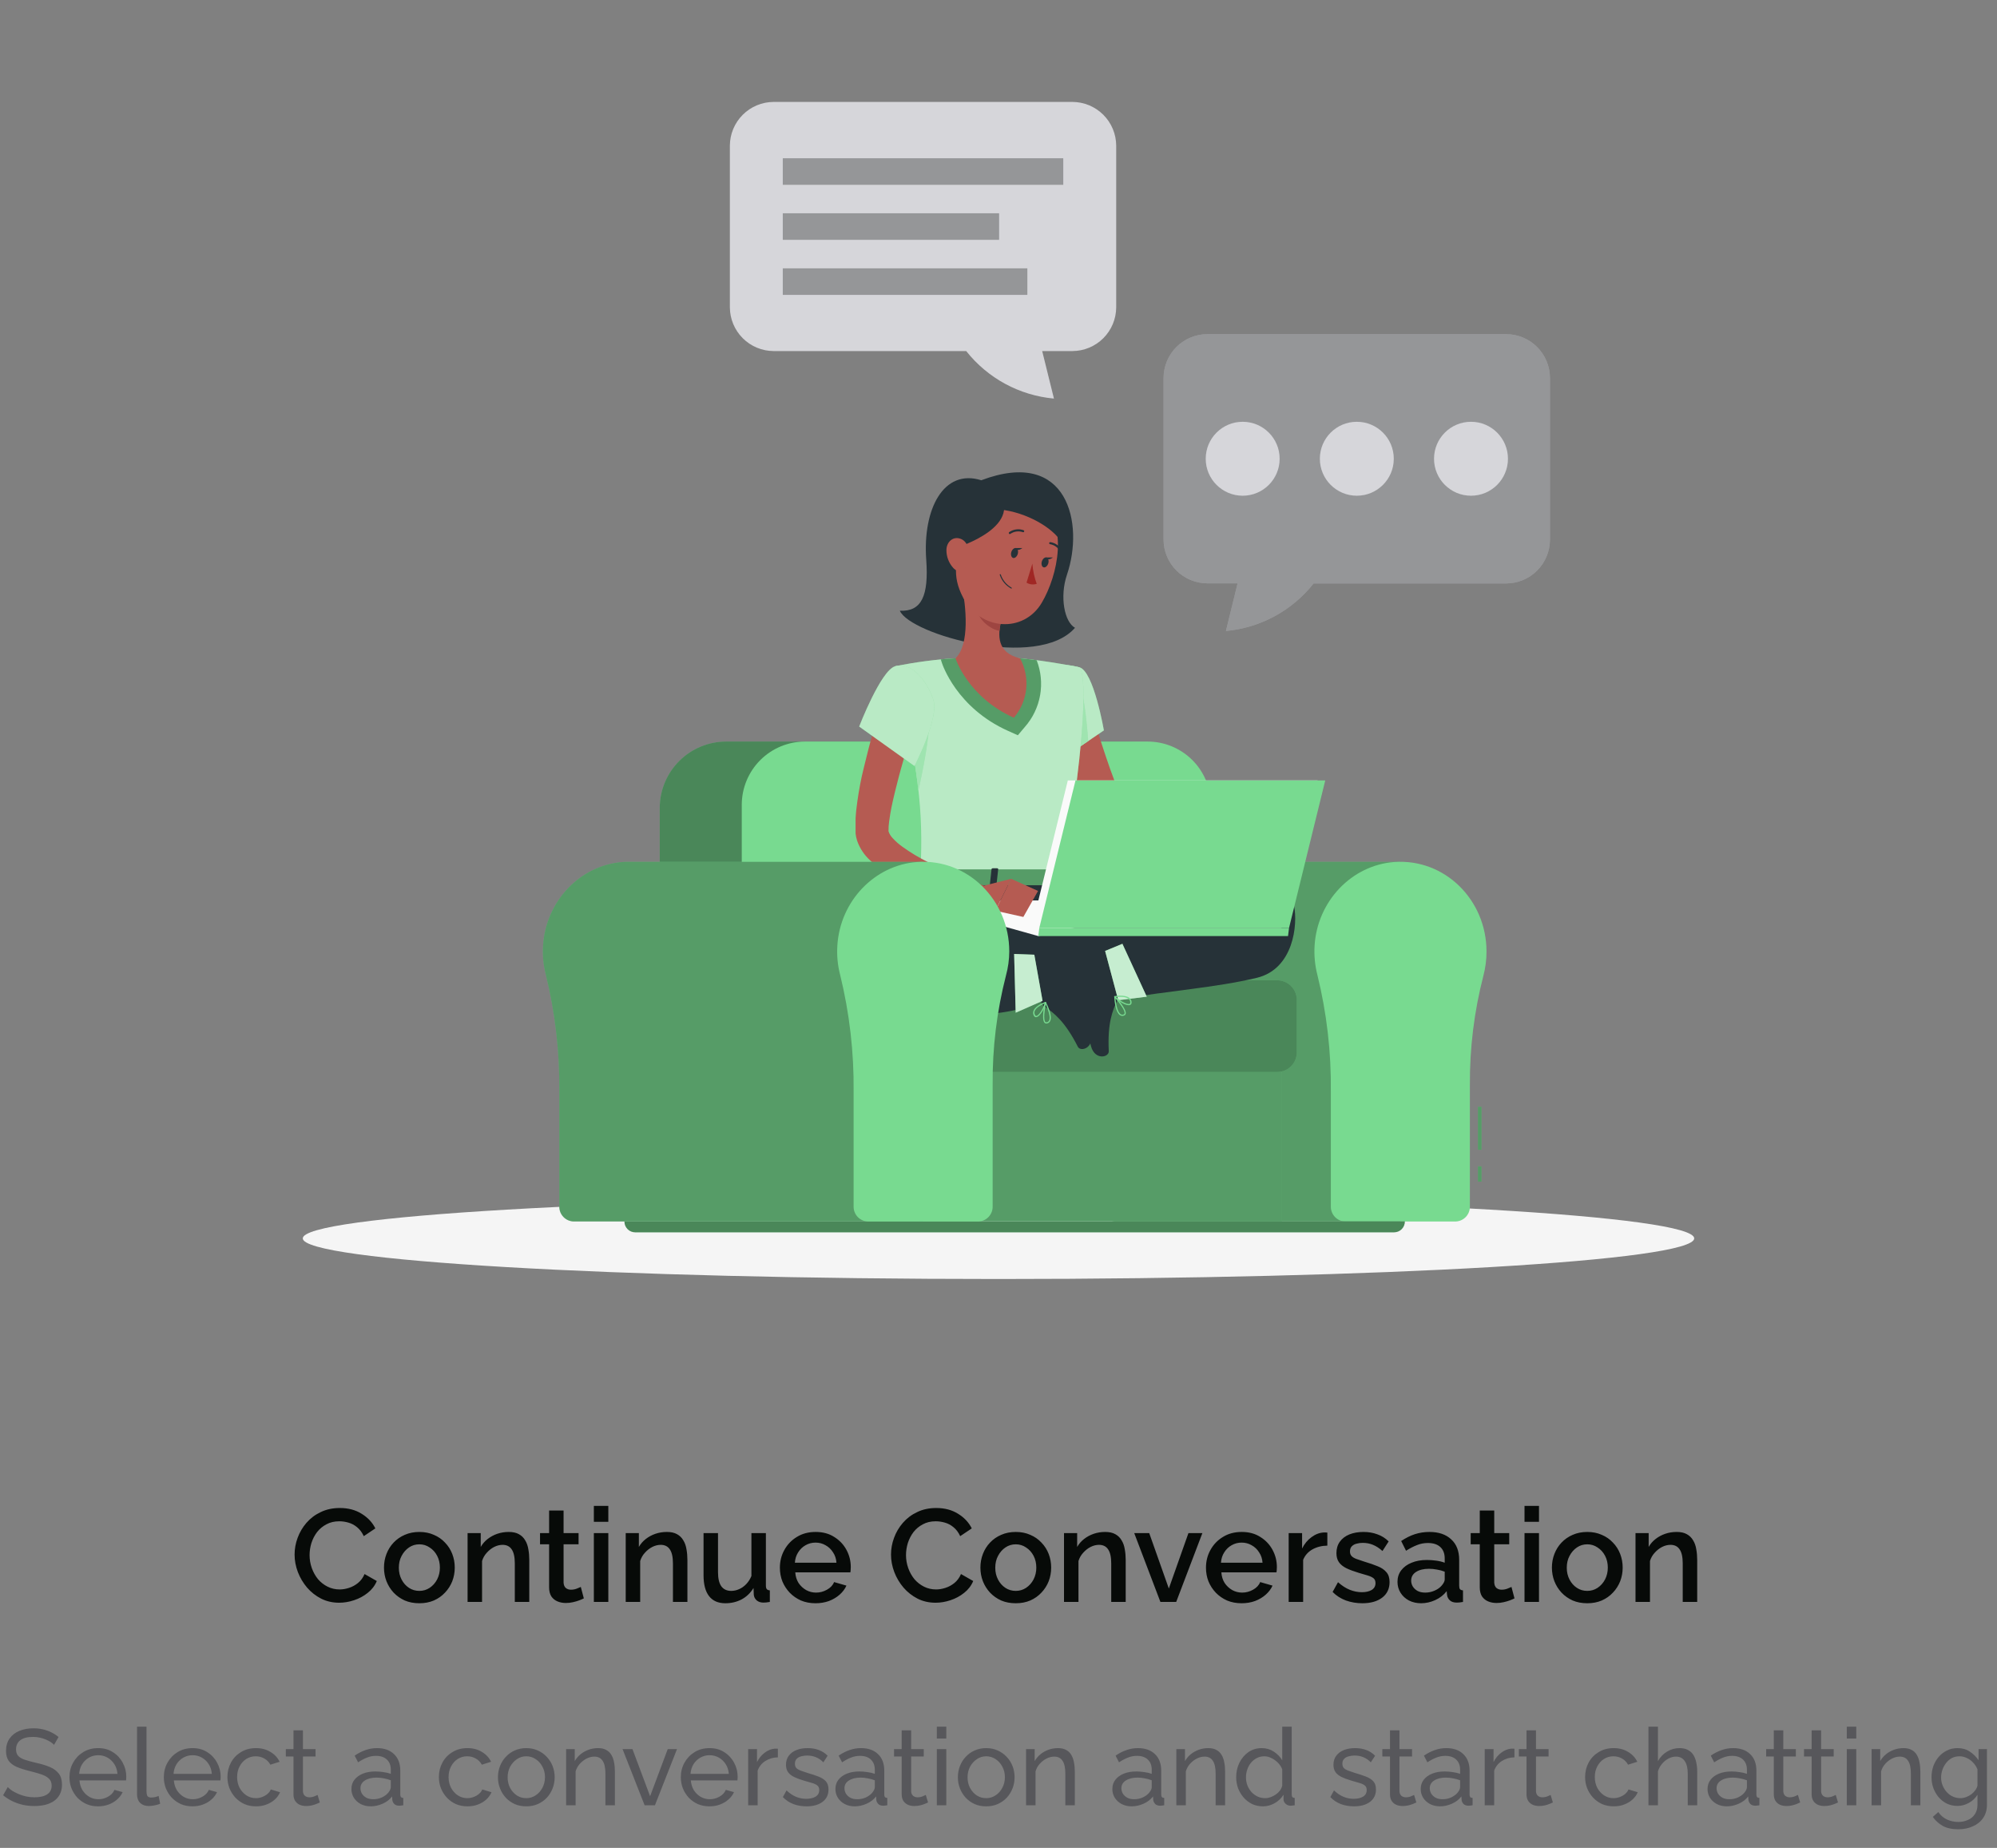 <svg width="334" height="309" viewBox="0 0 334 309" fill="none" xmlns="http://www.w3.org/2000/svg">
<rect x="0" y="0" width="334" height="309" fill="#808080" stroke="none"/>
<path d="M167 213.871C231.264 213.871 283.36 210.83 283.36 207.078C283.36 203.326 231.264 200.284 167 200.284C102.737 200.284 50.641 203.326 50.641 207.078C50.641 210.83 102.737 213.871 167 213.871Z" fill="#F5F5F5"/>
<path d="M251.912 55.874H201.945C200.003 55.874 198.139 56.644 196.764 58.016C195.388 59.387 194.612 61.248 194.605 63.19V90.232C194.612 92.171 195.385 94.029 196.757 95.4C198.129 96.771 199.988 97.543 201.927 97.547H206.986L205.036 105.511C207.892 105.251 210.666 104.411 213.187 103.044C215.709 101.677 217.926 99.811 219.703 97.56H251.912C253.851 97.555 255.71 96.783 257.082 95.412C258.454 94.041 259.227 92.183 259.234 90.244V63.19C259.227 61.251 258.454 59.393 257.082 58.022C255.71 56.651 253.851 55.879 251.912 55.874Z" fill="#D1D1D6"/>
<path opacity="0.3" d="M251.912 55.874H201.945C200.003 55.874 198.139 56.644 196.764 58.016C195.388 59.387 194.612 61.248 194.605 63.19V90.232C194.612 92.171 195.385 94.029 196.757 95.4C198.129 96.771 199.988 97.543 201.927 97.547H206.986L205.036 105.511C207.892 105.251 210.666 104.411 213.187 103.044C215.709 101.677 217.926 99.811 219.703 97.56H251.912C253.851 97.555 255.71 96.783 257.082 95.412C258.454 94.041 259.227 92.183 259.234 90.244V63.19C259.227 61.251 258.454 59.393 257.082 58.022C255.71 56.651 253.851 55.879 251.912 55.874Z" fill="#070A08"/>
<path d="M246.025 82.892C249.439 82.892 252.206 80.125 252.206 76.711C252.206 73.297 249.439 70.53 246.025 70.53C242.611 70.53 239.844 73.297 239.844 76.711C239.844 80.125 242.611 82.892 246.025 82.892Z" fill="#D1D1D6"/>
<path d="M226.929 82.892C230.343 82.892 233.111 80.125 233.111 76.711C233.111 73.297 230.343 70.53 226.929 70.53C223.516 70.53 220.748 73.297 220.748 76.711C220.748 80.125 223.516 82.892 226.929 82.892Z" fill="#D1D1D6"/>
<path d="M207.84 82.892C211.253 82.892 214.021 80.125 214.021 76.711C214.021 73.297 211.253 70.53 207.84 70.53C204.426 70.53 201.658 73.297 201.658 76.711C201.658 80.125 204.426 82.892 207.84 82.892Z" fill="#D1D1D6"/>
<g opacity="0.1">
<path d="M246.025 82.892C249.439 82.892 252.206 80.125 252.206 76.711C252.206 73.297 249.439 70.53 246.025 70.53C242.611 70.53 239.844 73.297 239.844 76.711C239.844 80.125 242.611 82.892 246.025 82.892Z" fill="#FAFAFA"/>
<path d="M226.929 82.892C230.343 82.892 233.111 80.125 233.111 76.711C233.111 73.297 230.343 70.53 226.929 70.53C223.516 70.53 220.748 73.297 220.748 76.711C220.748 80.125 223.516 82.892 226.929 82.892Z" fill="#FAFAFA"/>
<path d="M207.84 82.892C211.253 82.892 214.021 80.125 214.021 76.711C214.021 73.297 211.253 70.53 207.84 70.53C204.426 70.53 201.658 73.297 201.658 76.711C201.658 80.125 204.426 82.892 207.84 82.892Z" fill="#FAFAFA"/>
</g>
<path d="M129.39 17.046H179.363C181.303 17.052 183.161 17.826 184.533 19.197C185.905 20.569 186.678 22.428 186.684 24.367V51.403C186.672 53.339 185.896 55.192 184.525 56.558C183.154 57.925 181.299 58.695 179.363 58.701H174.304L176.272 66.647C173.415 66.387 170.641 65.549 168.118 64.183C165.596 62.817 163.378 60.952 161.599 58.701H129.39C127.451 58.695 125.593 57.921 124.222 56.549C122.851 55.177 122.079 53.319 122.074 51.379V24.373C122.077 22.433 122.849 20.573 124.22 19.2C125.591 17.827 127.449 17.052 129.39 17.046Z" fill="#D1D1D6"/>
<path opacity="0.1" d="M129.39 17.046H179.363C181.303 17.052 183.161 17.826 184.533 19.197C185.905 20.569 186.678 22.428 186.684 24.367V51.403C186.672 53.339 185.896 55.192 184.525 56.558C183.154 57.925 181.299 58.695 179.363 58.701H174.304L176.272 66.647C173.415 66.387 170.641 65.549 168.118 64.183C165.596 62.817 163.378 60.952 161.599 58.701H129.39C127.451 58.695 125.593 57.921 124.222 56.549C122.851 55.177 122.079 53.319 122.074 51.379V24.373C122.077 22.433 122.849 20.573 124.22 19.2C125.591 17.827 127.449 17.052 129.39 17.046Z" fill="#FAFAFA"/>
<path d="M177.832 26.462H130.92V30.903H177.832V26.462Z" fill="#D1D1D6"/>
<path d="M167.102 35.662H130.92V40.103H167.102V35.662Z" fill="#D1D1D6"/>
<path d="M171.825 44.868H130.92V49.309H171.825V44.868Z" fill="#D1D1D6"/>
<g opacity="0.3">
<path d="M177.832 26.462H130.92V30.903H177.832V26.462Z" fill="#070A08"/>
<path d="M167.102 35.662H130.92V40.103H167.102V35.662Z" fill="#070A08"/>
<path d="M171.825 44.868H130.92V49.309H171.825V44.868Z" fill="#070A08"/>
</g>
<path d="M195.836 144.106C195.506 144.106 195.17 144.106 194.828 144.136C187.699 144.646 181.931 150.683 181.475 158.113C181.374 159.753 181.53 161.4 181.937 162.992C183.511 169.382 184.269 175.946 184.194 182.526V201.73C184.181 202.382 184.426 203.013 184.875 203.485C185.325 203.957 185.943 204.232 186.594 204.251H234.215V144.106H195.836Z" fill="#78DA90"/>
<path opacity="0.3" d="M195.836 144.106C195.506 144.106 195.17 144.106 194.828 144.136C187.699 144.646 181.931 150.683 181.475 158.113C181.374 159.753 181.53 161.4 181.937 162.992C183.511 169.382 184.269 175.946 184.194 182.526V201.73C184.181 202.382 184.426 203.013 184.875 203.485C185.325 203.957 185.943 204.232 186.594 204.251H234.215V144.106H195.836Z" fill="#070A08"/>
<path d="M248.618 159.097C248.618 150.473 241.627 143.542 233.219 144.142C226.089 144.652 220.322 150.689 219.866 158.119C219.765 159.759 219.921 161.406 220.328 162.998C221.901 169.388 222.66 175.952 222.584 182.532V201.736C222.571 202.388 222.816 203.019 223.266 203.491C223.716 203.963 224.333 204.238 224.985 204.257H243.439C244.091 204.24 244.71 203.965 245.16 203.492C245.61 203.02 245.854 202.389 245.84 201.736V181.404C245.8 175.238 246.562 169.093 248.108 163.124C248.451 161.809 248.623 160.456 248.618 159.097Z" fill="#78DA90"/>
<path d="M214.399 167.721H153.689V204.221H214.399V167.721Z" fill="#78DA90"/>
<path opacity="0.3" d="M214.399 167.721H153.689V204.221H214.399V167.721Z" fill="#070A08"/>
<path d="M121.462 124.001H188.497C191.445 124.001 194.272 125.172 196.356 127.257C198.44 129.341 199.611 132.168 199.611 135.116V175.973H110.342V135.116C110.342 133.656 110.629 132.21 111.188 130.861C111.747 129.512 112.567 128.287 113.599 127.255C114.632 126.222 115.858 125.404 117.207 124.846C118.556 124.287 120.002 124.001 121.462 124.001Z" fill="#78DA90"/>
<path opacity="0.4" d="M121.462 124.001H188.497C191.445 124.001 194.272 125.172 196.356 127.257C198.44 129.341 199.611 132.168 199.611 135.116V175.973H110.342V135.116C110.342 133.656 110.629 132.21 111.188 130.861C111.747 129.512 112.567 128.287 113.599 127.255C114.632 126.222 115.858 125.404 117.207 124.846C118.556 124.287 120.002 124.001 121.462 124.001Z" fill="#070A08"/>
<path d="M134.641 124.001H191.941C194.748 124.001 197.439 125.116 199.423 127.1C201.407 129.084 202.522 131.776 202.522 134.582V175.991H124.061V134.582C124.061 133.192 124.334 131.816 124.866 130.533C125.398 129.249 126.177 128.083 127.159 127.1C128.142 126.118 129.308 125.338 130.592 124.807C131.876 124.275 133.251 124.001 134.641 124.001Z" fill="#78DA90"/>
<path d="M157.158 163.922H213.613C214.482 163.922 215.315 164.267 215.93 164.882C216.544 165.496 216.889 166.33 216.889 167.199V175.979C216.889 176.848 216.544 177.681 215.93 178.296C215.315 178.91 214.482 179.255 213.613 179.255H157.158C156.899 179.255 156.65 179.152 156.466 178.969C156.283 178.786 156.18 178.537 156.18 178.277V164.924C156.177 164.794 156.2 164.664 156.247 164.543C156.295 164.421 156.367 164.31 156.458 164.217C156.549 164.124 156.658 164.049 156.778 163.999C156.898 163.948 157.028 163.922 157.158 163.922Z" fill="#78DA90"/>
<path opacity="0.4" d="M157.158 163.922H213.613C214.482 163.922 215.315 164.267 215.93 164.882C216.544 165.496 216.889 166.33 216.889 167.199V175.979C216.889 176.848 216.544 177.681 215.93 178.296C215.315 178.91 214.482 179.255 213.613 179.255H157.158C156.899 179.255 156.65 179.152 156.466 178.969C156.283 178.786 156.18 178.537 156.18 178.277V164.924C156.177 164.794 156.2 164.664 156.247 164.543C156.295 164.421 156.367 164.31 156.458 164.217C156.549 164.124 156.658 164.049 156.778 163.999C156.898 163.948 157.028 163.922 157.158 163.922Z" fill="#070A08"/>
<path d="M104.45 204.227H234.96V204.263C234.96 204.74 234.77 205.198 234.433 205.536C234.095 205.874 233.637 206.063 233.16 206.063H106.238C105.76 206.063 105.302 205.874 104.965 205.536C104.627 205.198 104.438 204.74 104.438 204.263V204.227H104.45Z" fill="#78DA90"/>
<path opacity="0.4" d="M104.45 204.227H234.96V204.263C234.96 204.74 234.77 205.198 234.433 205.536C234.095 205.874 233.637 206.063 233.16 206.063H106.238C105.76 206.063 105.302 205.874 104.965 205.536C104.627 205.198 104.438 204.74 104.438 204.263V204.227H104.45Z" fill="#070A08"/>
<path d="M182.435 117.958L182.675 118.936L182.951 119.998C183.143 120.707 183.347 121.421 183.551 122.129C183.978 123.557 184.44 124.986 184.92 126.408C185.4 127.83 185.898 129.259 186.438 130.669C186.708 131.377 186.972 132.085 187.248 132.787L187.578 133.633C187.644 133.779 187.731 133.915 187.836 134.036C188.636 134.846 189.611 135.462 190.687 135.836C192.007 136.359 193.365 136.781 194.75 137.096C196.178 137.426 197.649 137.696 199.137 137.93C200.625 138.164 202.138 138.35 203.614 138.531L203.668 141.561C200.454 141.883 197.216 141.869 194.006 141.519C192.323 141.349 190.66 141.026 189.037 140.553C188.158 140.291 187.303 139.956 186.48 139.551C185.534 139.091 184.666 138.483 183.912 137.75C183.474 137.317 183.095 136.829 182.783 136.298C182.699 136.16 182.627 136.01 182.549 135.86L182.405 135.56L182.141 135.026C181.793 134.312 181.445 133.591 181.121 132.865C180.467 131.413 179.837 129.955 179.266 128.46C178.696 126.966 178.15 125.46 177.664 123.917C177.43 123.143 177.208 122.369 176.998 121.577L176.692 120.377C176.596 119.956 176.518 119.596 176.422 119.092L182.435 117.958Z" fill="#B55B52"/>
<path d="M180.521 111.579C182.921 112.179 184.626 122.135 184.626 122.135L177.97 126.66C177.97 126.66 171.585 116.632 173.445 113.979C175.402 111.213 176.992 110.684 180.521 111.579Z" fill="#78DA90"/>
<path opacity="0.5" d="M180.521 111.579C182.921 112.179 184.626 122.135 184.626 122.135L177.97 126.66C177.97 126.66 171.585 116.632 173.445 113.979C175.402 111.213 176.992 110.684 180.521 111.579Z" fill="#FAFAFA"/>
<path d="M180.738 115.191L175.57 116.392L175.072 121.445C175.949 123.231 176.917 124.972 177.971 126.66L182.004 123.917C181.836 121.595 181.404 116.764 180.738 115.191Z" fill="#78DA90"/>
<path opacity="0.3" d="M180.738 115.191L175.57 116.392L175.072 121.445C175.949 123.231 176.917 124.972 177.971 126.66L182.004 123.917C181.836 121.595 181.404 116.764 180.738 115.191Z" fill="#FAFAFA"/>
<path d="M202.762 138.477L206.92 134.276L207.467 140.211C207.467 140.211 204.346 142.317 202.191 141.183L202.762 138.477Z" fill="#B55B52"/>
<path d="M211.807 133.633L211.993 138.627L207.468 140.199L206.922 134.264L211.807 133.633Z" fill="#B55B52"/>
<path d="M180.522 111.579C180.522 111.579 183.312 112.563 177.719 146.95H153.918C154.32 137.264 154.332 131.287 149.717 111.411C153.041 110.723 156.41 110.278 159.799 110.078C163.395 109.82 167.005 109.82 170.601 110.078C175.258 110.504 180.522 111.579 180.522 111.579Z" fill="#78DA90"/>
<path opacity="0.5" d="M180.522 111.579C180.522 111.579 183.312 112.563 177.719 146.95H153.918C154.32 137.264 154.332 131.287 149.717 111.411C153.041 110.723 156.41 110.278 159.799 110.078C163.395 109.82 167.005 109.82 170.601 110.078C175.258 110.504 180.522 111.579 180.522 111.579Z" fill="#FAFAFA"/>
<path d="M173.373 110.39C172.461 110.27 171.525 110.162 170.613 110.078C167.016 109.82 163.406 109.82 159.81 110.078C158.976 110.12 158.148 110.18 157.35 110.258L157.524 110.804C157.62 111.111 160.002 118.36 168.59 122.207L170.234 122.945L171.399 121.565C172.723 120.064 173.608 118.226 173.956 116.255C174.304 114.284 174.103 112.255 173.373 110.39Z" fill="#78DA90"/>
<path opacity="0.3" d="M173.373 110.39C172.461 110.27 171.525 110.162 170.613 110.078C167.016 109.82 163.406 109.82 159.81 110.078C158.976 110.12 158.148 110.18 157.35 110.258L157.524 110.804C157.62 111.111 160.002 118.36 168.59 122.207L170.234 122.945L171.399 121.565C172.723 120.064 173.608 118.226 173.956 116.255C174.304 114.284 174.103 112.255 173.373 110.39Z" fill="#070A08"/>
<path d="M155.297 120.641L152.225 123.251C152.885 126.732 153.323 129.631 153.605 132.205C154.181 129.619 155.639 122.615 155.297 120.641Z" fill="#78DA90"/>
<path opacity="0.3" d="M155.297 120.641L152.225 123.251C152.885 126.732 153.323 129.631 153.605 132.205C154.181 129.619 155.639 122.615 155.297 120.641Z" fill="#FAFAFA"/>
<path d="M164.119 80.306C157.818 78.331 154.307 85.107 154.913 93.581C155.351 99.654 154.127 102.301 150.496 102.121C152.194 106.111 173.601 112.113 179.795 104.977C178.054 104.035 177.184 99.84 178.456 96.083C181.337 87.609 178.666 74.814 164.119 80.306Z" fill="#263238"/>
<path d="M160.879 97.908C161.557 101.388 162.241 107.756 159.805 110.078C159.805 110.078 161.863 116.566 169.563 120.016C170.724 118.661 171.446 116.984 171.631 115.209C171.816 113.434 171.457 111.644 170.601 110.078C166.724 109.154 166.826 106.273 167.498 103.573L160.879 97.908Z" fill="#B55B52"/>
<path d="M163.58 100.218L167.511 103.573C167.344 104.2 167.232 104.841 167.175 105.487C165.692 105.277 163.658 103.651 163.502 102.097C163.414 101.471 163.441 100.834 163.58 100.218Z" fill="#9E4541"/>
<path d="M161.203 88.18C159.841 93.833 159.145 96.197 161.071 99.906C163.97 105.481 171.213 105.907 174.238 100.788C176.963 96.167 178.733 87.699 173.98 83.823C172.936 82.963 171.689 82.384 170.358 82.142C169.027 81.9 167.657 82.002 166.377 82.439C165.096 82.875 163.949 83.632 163.044 84.636C162.138 85.641 161.505 86.861 161.203 88.18Z" fill="#B55B52"/>
<path d="M160.201 91.498C160.201 91.498 171.904 87.855 166.551 81.704C160.249 83.258 160.201 85.107 160.201 85.107V91.498Z" fill="#263238"/>
<path d="M167.294 85.209C171.699 85.665 176.08 88.257 177.496 90.61C178.312 86.607 175.443 81.608 172.251 80.906C169.058 80.204 165.199 81.704 165.199 81.704L167.294 85.209Z" fill="#263238"/>
<path d="M158.292 91.93C158.272 93.051 158.68 94.136 159.432 94.967C160.44 96.059 161.664 95.345 161.988 93.995C162.277 92.794 162.103 90.736 160.788 90.148C159.474 89.56 158.328 90.562 158.292 91.93Z" fill="#B55B52"/>
<path d="M207.754 151.607C194.468 151.421 185.76 160.543 185.76 160.543C187.032 164.234 187.836 167.007 187.836 167.007C195.116 165.717 203.385 165.146 210.203 163.508C216.36 162.026 217.068 154.596 216.438 151.505C215.808 148.415 212.315 147.701 208.895 146.704C204.988 145.582 197.528 145.552 192.181 145.588C186.54 145.618 179.128 146.152 175.287 146.962C175.287 146.962 167.132 146.704 161.094 146.854C157.565 146.35 159.642 151.475 165.211 155.814C168.098 158.016 171.402 159.608 174.923 160.495C178.444 161.381 182.108 161.542 185.694 160.969H185.736" fill="#263238"/>
<path d="M187.01 166.125L185.317 159.763C185.292 159.653 185.226 159.555 185.133 159.49C185.04 159.425 184.926 159.396 184.813 159.409L179.586 160.009C179.452 160.028 179.323 160.075 179.209 160.148C179.095 160.221 178.998 160.318 178.925 160.432C178.852 160.546 178.805 160.675 178.786 160.809C178.768 160.943 178.778 161.08 178.818 161.21C179.448 163.418 179.862 164.45 180.618 167.247C181.074 168.969 181.819 172.576 182.473 174.953C183.127 177.329 185.473 176.831 185.443 175.787C185.215 171.094 186.044 168.999 186.926 167.169C187.076 166.842 187.106 166.472 187.01 166.125Z" fill="#263238"/>
<path d="M187.71 169.875C187.571 169.875 187.436 169.833 187.32 169.755C186.618 169.299 186.414 167.625 186.354 166.671C186.352 166.65 186.357 166.63 186.367 166.613C186.377 166.595 186.393 166.581 186.412 166.573C186.43 166.565 186.451 166.564 186.471 166.568C186.491 166.573 186.509 166.583 186.522 166.599C186.72 166.815 188.46 168.747 188.274 169.527C188.257 169.595 188.223 169.658 188.175 169.708C188.126 169.759 188.065 169.796 187.998 169.815C187.908 169.855 187.809 169.876 187.71 169.875ZM186.57 166.947C186.69 168.333 187.002 169.311 187.428 169.587C187.502 169.636 187.586 169.667 187.674 169.675C187.762 169.683 187.851 169.67 187.932 169.635C187.969 169.625 188.002 169.605 188.028 169.577C188.055 169.55 188.073 169.516 188.082 169.479C188.208 168.969 187.164 167.631 186.57 166.947Z" fill="#78DA90"/>
<path d="M187.027 167.253L184.83 159.013L187.723 157.819L191.798 166.665L187.027 167.253Z" fill="#78DA90"/>
<path opacity="0.6" d="M187.027 167.253L184.83 159.013L187.723 157.819L191.798 166.665L187.027 167.253Z" fill="#FAFAFA"/>
<path d="M188.761 168.087C188.059 168.087 186.799 167.241 186.361 166.725C186.353 166.71 186.35 166.693 186.35 166.677C186.35 166.66 186.353 166.644 186.361 166.629C186.367 166.613 186.377 166.599 186.389 166.588C186.402 166.576 186.417 166.568 186.433 166.563C186.499 166.563 188.041 166.281 188.833 166.827C188.945 166.901 189.039 166.997 189.11 167.11C189.182 167.222 189.228 167.349 189.248 167.481C189.308 167.835 189.157 167.985 189.025 168.039C188.943 168.079 188.852 168.095 188.761 168.087ZM186.649 166.725C187.249 167.325 188.521 168.033 188.923 167.859C188.959 167.859 189.073 167.787 189.031 167.505C189.016 167.399 188.978 167.298 188.92 167.207C188.862 167.117 188.785 167.041 188.695 166.983C188.137 166.593 187.069 166.677 186.649 166.725Z" fill="#78DA90"/>
<path d="M158.473 147.268C151.086 146.32 140.157 145.954 139.533 153.654C138.909 161.354 144.22 169.257 158.665 169.683C173.111 170.109 176.231 166.479 176.747 163.382C177.407 159.469 178.548 158.473 175.097 156.703C171.646 154.932 171.01 148.871 158.473 147.268Z" fill="#263238"/>
<path d="M174.1 167.439L172.402 161.078C172.37 160.968 172.378 160.851 172.427 160.748C172.476 160.645 172.561 160.563 172.666 160.519L177.509 158.455C177.633 158.408 177.764 158.387 177.896 158.393C178.028 158.4 178.157 158.435 178.275 158.495C178.393 158.555 178.497 158.639 178.58 158.742C178.663 158.844 178.723 158.963 178.757 159.091C179.31 161.324 179.466 162.428 180.21 165.224C180.666 166.947 181.794 170.458 182.43 172.834C183.066 175.211 180.744 175.967 180.27 175.031C178.133 170.83 176.351 169.449 174.695 168.291C174.403 168.085 174.193 167.784 174.1 167.439Z" fill="#263238"/>
<path d="M174.994 171.148C174.939 171.149 174.884 171.138 174.834 171.116C174.783 171.095 174.738 171.062 174.7 171.022C174.148 170.422 174.7 167.901 174.76 167.613C174.764 167.593 174.774 167.574 174.789 167.56C174.804 167.546 174.824 167.537 174.844 167.535C174.864 167.532 174.884 167.536 174.902 167.546C174.919 167.555 174.933 167.571 174.94 167.589C175.366 168.447 176.021 169.989 175.636 170.746C175.583 170.852 175.504 170.944 175.407 171.014C175.31 171.083 175.197 171.127 175.078 171.142L174.994 171.148ZM174.892 167.937C174.718 168.831 174.478 170.506 174.838 170.884C174.864 170.912 174.897 170.934 174.934 170.945C174.971 170.957 175.011 170.959 175.048 170.95C175.136 170.938 175.22 170.906 175.292 170.854C175.364 170.803 175.423 170.735 175.462 170.656C175.781 170.037 175.21 168.633 174.892 167.925V167.937Z" fill="#78DA90"/>
<path d="M173.29 170.097C173.146 170.097 172.972 170.025 172.858 169.719C172.81 169.595 172.789 169.462 172.794 169.329C172.799 169.196 172.831 169.066 172.888 168.945C173.284 168.093 174.76 167.559 174.82 167.541C174.834 167.532 174.851 167.527 174.868 167.527C174.885 167.527 174.902 167.532 174.916 167.541C174.931 167.55 174.942 167.564 174.948 167.58C174.955 167.596 174.956 167.614 174.952 167.631C174.826 168.375 173.98 170.031 173.326 170.079L173.29 170.097ZM174.718 167.793C174.328 167.955 173.356 168.393 173.068 169.029C173.027 169.124 173.006 169.226 173.006 169.329C173.006 169.433 173.027 169.535 173.068 169.629C173.164 169.893 173.296 169.881 173.332 169.875C173.746 169.857 174.508 168.615 174.718 167.793Z" fill="#78DA90"/>
<path d="M174.37 167.361L172.99 159.643L169.617 159.517L169.875 169.341L174.37 167.361Z" fill="#78DA90"/>
<path opacity="0.6" d="M174.37 167.361L172.99 159.643L169.617 159.517L169.875 169.341L174.37 167.361Z" fill="#FAFAFA"/>
<path d="M169.144 92.308C169.006 92.758 169.144 93.197 169.432 93.293C169.72 93.389 170.08 93.089 170.218 92.638C170.356 92.188 170.218 91.744 169.93 91.654C169.642 91.564 169.288 91.864 169.144 92.308Z" fill="#263238"/>
<path d="M174.249 93.881C174.111 94.337 174.249 94.775 174.537 94.865C174.825 94.955 175.185 94.661 175.323 94.211C175.462 93.761 175.323 93.317 175.035 93.227C174.747 93.137 174.393 93.431 174.249 93.881Z" fill="#263238"/>
<path d="M174.898 93.215H176.099C176.099 93.215 175.265 93.911 174.898 93.215Z" fill="#263238"/>
<path d="M172.666 94.247C172.751 95.401 172.995 96.538 173.392 97.626C173.111 97.719 172.812 97.749 172.518 97.715C172.223 97.681 171.94 97.583 171.688 97.427L172.666 94.247Z" fill="#A02724"/>
<path d="M169.162 98.418C169.156 98.42 169.15 98.422 169.144 98.422C169.137 98.422 169.131 98.42 169.126 98.418C168.214 97.928 167.528 97.104 167.211 96.119C167.208 96.108 167.206 96.097 167.207 96.085C167.208 96.073 167.212 96.062 167.218 96.052C167.223 96.042 167.231 96.033 167.24 96.026C167.249 96.019 167.26 96.014 167.271 96.011C167.294 96.005 167.317 96.009 167.337 96.02C167.357 96.031 167.372 96.049 167.379 96.071C167.686 97 168.328 97.781 169.18 98.262C169.197 98.272 169.21 98.287 169.218 98.305C169.225 98.323 169.227 98.343 169.222 98.362C169.217 98.381 169.207 98.397 169.191 98.41C169.176 98.422 169.157 98.429 169.138 98.43L169.162 98.418Z" fill="#263238"/>
<path d="M168.891 89.308C168.853 89.307 168.816 89.294 168.785 89.271C168.755 89.247 168.733 89.215 168.722 89.178C168.711 89.141 168.713 89.102 168.726 89.066C168.739 89.03 168.763 88.999 168.795 88.978C169.141 88.737 169.54 88.583 169.957 88.528C170.375 88.473 170.799 88.518 171.196 88.66C171.238 88.679 171.272 88.714 171.29 88.758C171.308 88.801 171.308 88.85 171.292 88.894C171.283 88.915 171.27 88.935 171.253 88.951C171.236 88.967 171.216 88.98 171.194 88.988C171.172 88.997 171.149 89.001 171.126 89C171.102 88.999 171.079 88.994 171.058 88.984C170.712 88.865 170.343 88.83 169.981 88.882C169.62 88.933 169.275 89.068 168.975 89.278C168.95 89.295 168.922 89.305 168.891 89.308Z" fill="#263238"/>
<path d="M177.484 92.344C177.452 92.344 177.42 92.335 177.392 92.319C177.365 92.302 177.343 92.277 177.328 92.248C177.163 91.922 176.924 91.64 176.63 91.423C176.336 91.206 175.996 91.061 175.636 91C175.612 90.999 175.589 90.992 175.568 90.982C175.547 90.971 175.529 90.957 175.514 90.939C175.499 90.921 175.487 90.9 175.48 90.877C175.473 90.855 175.471 90.831 175.474 90.808C175.48 90.762 175.503 90.721 175.539 90.692C175.574 90.663 175.62 90.649 175.666 90.652C176.086 90.714 176.486 90.876 176.829 91.126C177.173 91.376 177.451 91.705 177.64 92.086C177.662 92.128 177.666 92.176 177.653 92.221C177.639 92.266 177.609 92.304 177.568 92.326C177.542 92.338 177.513 92.344 177.484 92.344Z" fill="#263238"/>
<path d="M169.791 91.642H170.991C170.991 91.642 170.157 92.344 169.791 91.642Z" fill="#263238"/>
<path d="M153.563 145.552L153.371 147.683C153.287 147.851 153.485 148.019 153.761 148.019H177.838C178.048 148.019 178.229 147.911 178.241 147.779L178.457 145.648C178.457 145.498 178.289 145.372 178.048 145.372H153.947C153.873 145.366 153.799 145.379 153.731 145.411C153.664 145.442 153.606 145.491 153.563 145.552Z" fill="#78DA90"/>
<path opacity="0.3" d="M153.563 145.552L153.371 147.683C153.287 147.851 153.485 148.019 153.761 148.019H177.838C178.048 148.019 178.229 147.911 178.241 147.779L178.457 145.648C178.457 145.498 178.289 145.372 178.048 145.372H153.947C153.873 145.366 153.799 145.379 153.731 145.411C153.664 145.442 153.606 145.491 153.563 145.552Z" fill="#070A08"/>
<path d="M156.798 148.247H156.156C156.024 148.247 155.928 148.181 155.934 148.103L156.24 145.33C156.24 145.252 156.36 145.186 156.486 145.186H157.134C157.26 145.186 157.362 145.252 157.35 145.33L157.05 148.103C157.038 148.181 156.93 148.247 156.798 148.247Z" fill="#263238"/>
<path d="M176.003 148.247H175.403C175.271 148.247 175.175 148.181 175.187 148.103L175.487 145.33C175.487 145.252 175.607 145.186 175.739 145.186H176.381C176.513 145.186 176.609 145.252 176.597 145.33L176.297 148.103C176.267 148.181 176.153 148.247 176.003 148.247Z" fill="#263238"/>
<path d="M166.4 148.247H165.752C165.626 148.247 165.524 148.181 165.536 148.103L165.836 145.33C165.836 145.252 165.962 145.186 166.088 145.186H166.736C166.862 145.186 166.958 145.252 166.952 145.33L166.646 148.103C166.652 148.181 166.538 148.247 166.4 148.247Z" fill="#263238"/>
<path d="M220.364 130.501H178.594L172.539 155.166H214.308L220.364 130.501Z" fill="#FAFAFA"/>
<path d="M199.203 150.569L173.655 156.528L157.26 151.931L157.428 150.569H199.203Z" fill="#FAFAFA"/>
<path d="M153.258 119.914C152.754 121.547 152.214 123.245 151.734 124.926C151.253 126.606 150.743 128.28 150.305 129.961C149.867 131.641 149.447 133.315 149.105 134.96C148.949 135.776 148.805 136.592 148.709 137.36C148.634 137.901 148.598 138.447 148.601 138.993C148.741 139.433 148.983 139.835 149.309 140.163C149.795 140.693 150.336 141.17 150.923 141.585C152.251 142.544 153.656 143.391 155.124 144.118C158.246 145.649 161.452 147.001 164.726 148.169L164 151.109C160.355 150.511 156.776 149.564 153.312 148.283C151.497 147.62 149.747 146.79 148.085 145.804C147.172 145.248 146.317 144.6 145.534 143.872C144.545 142.975 143.796 141.844 143.356 140.583C143.23 140.193 143.143 139.79 143.098 139.383V139.071V138.843V138.429C143.098 137.888 143.098 137.372 143.098 136.868C143.152 135.86 143.26 134.906 143.398 133.97C143.668 132.085 143.998 130.273 144.448 128.484C144.898 126.696 145.312 124.926 145.81 123.173C146.308 121.421 146.836 119.698 147.449 117.946L153.258 119.914Z" fill="#B55B52"/>
<path d="M149.699 111.411C147.298 112.137 143.697 121.493 143.697 121.493L152.945 128.094C152.945 128.094 157.104 120.094 156.102 117.01C155.028 113.811 152.423 110.582 149.699 111.411Z" fill="#78DA90"/>
<path opacity="0.5" d="M149.699 111.411C147.298 112.137 143.697 121.493 143.697 121.493L152.945 128.094C152.945 128.094 157.104 120.094 156.102 117.01C155.028 113.811 152.423 110.582 149.699 111.411Z" fill="#FAFAFA"/>
<path d="M163.561 148.355L169.118 146.95L166.472 152.286C166.472 152.286 162.715 152.448 161.473 150.353L163.561 148.355Z" fill="#B55B52"/>
<path d="M173.614 148.979L171.154 153.33L166.473 152.286L169.119 146.95L173.614 148.979Z" fill="#B55B52"/>
<path d="M221.649 130.501H179.88L173.824 155.166H215.593L221.649 130.501Z" fill="#78DA90"/>
<path d="M215.593 155.166L215.425 156.529H173.656L173.824 155.166H215.593Z" fill="#78DA90"/>
<path d="M247.784 185.071H247.184V192.266H247.784V185.071Z" fill="#78DA90"/>
<path opacity="0.3" d="M247.784 185.071H247.184V192.266H247.784V185.071Z" fill="#070A08"/>
<path d="M247.784 195.033H247.184V197.59H247.784V195.033Z" fill="#78DA90"/>
<path opacity="0.3" d="M247.784 195.033H247.184V197.59H247.784V195.033Z" fill="#070A08"/>
<path d="M105.187 144.106C104.851 144.106 104.515 144.106 104.173 144.136C97.043 144.646 91.276 150.683 90.826 158.113C90.719 159.753 90.875 161.401 91.288 162.992C92.858 169.383 93.617 175.946 93.544 182.526V201.73C93.53 202.383 93.774 203.014 94.224 203.486C94.674 203.959 95.293 204.234 95.945 204.251H154.398V144.106H105.187Z" fill="#78DA90"/>
<path opacity="0.3" d="M105.187 144.106C104.851 144.106 104.515 144.106 104.173 144.136C97.043 144.646 91.276 150.683 90.826 158.113C90.719 159.753 90.875 161.401 91.288 162.992C92.858 169.383 93.617 175.946 93.544 182.526V201.73C93.53 202.383 93.774 203.014 94.224 203.486C94.674 203.959 95.293 204.234 95.945 204.251H154.398V144.106H105.187Z" fill="#070A08"/>
<path d="M168.801 159.097C168.801 150.473 161.803 143.542 153.395 144.142C146.266 144.652 140.498 150.689 140.048 158.119C139.941 159.759 140.097 161.407 140.51 162.998C142.081 169.389 142.839 175.952 142.767 182.532V201.736C142.752 202.389 142.997 203.02 143.447 203.492C143.897 203.965 144.515 204.24 145.167 204.257H163.622C164.273 204.238 164.891 203.963 165.34 203.491C165.79 203.019 166.035 202.388 166.022 201.736V181.404C165.968 175.24 166.717 169.095 168.249 163.124C168.609 161.812 168.795 160.458 168.801 159.097Z" fill="#78DA90"/>
<path d="M49.27 259.951C49.27 258.998 49.439 258.066 49.776 257.157C50.113 256.233 50.605 255.397 51.25 254.649C51.91 253.886 52.709 253.285 53.648 252.845C54.587 252.39 55.65 252.163 56.838 252.163C58.246 252.163 59.463 252.486 60.49 253.131C61.517 253.762 62.279 254.576 62.778 255.573L60.842 256.871C60.549 256.24 60.175 255.742 59.72 255.375C59.28 255.008 58.796 254.752 58.268 254.605C57.755 254.458 57.249 254.385 56.75 254.385C55.929 254.385 55.21 254.554 54.594 254.891C53.978 255.214 53.457 255.646 53.032 256.189C52.621 256.732 52.306 257.34 52.086 258.015C51.881 258.69 51.778 259.364 51.778 260.039C51.778 260.787 51.903 261.513 52.152 262.217C52.401 262.906 52.746 263.522 53.186 264.065C53.641 264.593 54.176 265.011 54.792 265.319C55.408 265.627 56.083 265.781 56.816 265.781C57.315 265.781 57.835 265.693 58.378 265.517C58.921 265.341 59.419 265.07 59.874 264.703C60.343 264.322 60.71 263.823 60.974 263.207L63.02 264.373C62.697 265.15 62.191 265.81 61.502 266.353C60.827 266.896 60.065 267.306 59.214 267.585C58.378 267.864 57.549 268.003 56.728 268.003C55.628 268.003 54.623 267.776 53.714 267.321C52.805 266.852 52.02 266.236 51.36 265.473C50.7 264.696 50.187 263.83 49.82 262.877C49.453 261.909 49.27 260.934 49.27 259.951ZM70.14 268.091C69.23 268.091 68.416 267.937 67.698 267.629C66.979 267.306 66.356 266.866 65.828 266.309C65.314 265.752 64.918 265.121 64.64 264.417C64.361 263.698 64.222 262.936 64.222 262.129C64.222 261.322 64.361 260.56 64.64 259.841C64.918 259.122 65.314 258.492 65.828 257.949C66.356 257.392 66.979 256.959 67.698 256.651C68.431 256.328 69.245 256.167 70.14 256.167C71.034 256.167 71.841 256.328 72.56 256.651C73.293 256.959 73.916 257.392 74.43 257.949C74.958 258.492 75.361 259.122 75.64 259.841C75.918 260.56 76.058 261.322 76.058 262.129C76.058 262.936 75.918 263.698 75.64 264.417C75.361 265.121 74.958 265.752 74.43 266.309C73.916 266.866 73.293 267.306 72.56 267.629C71.841 267.937 71.034 268.091 70.14 268.091ZM66.708 262.151C66.708 262.884 66.862 263.544 67.17 264.131C67.478 264.718 67.888 265.18 68.402 265.517C68.915 265.854 69.494 266.023 70.14 266.023C70.77 266.023 71.342 265.854 71.856 265.517C72.384 265.165 72.802 264.696 73.11 264.109C73.418 263.508 73.572 262.848 73.572 262.129C73.572 261.396 73.418 260.736 73.11 260.149C72.802 259.562 72.384 259.1 71.856 258.763C71.342 258.411 70.77 258.235 70.14 258.235C69.494 258.235 68.915 258.411 68.402 258.763C67.888 259.115 67.478 259.584 67.17 260.171C66.862 260.743 66.708 261.403 66.708 262.151ZM88.522 267.871H86.102V261.425C86.102 260.354 85.926 259.57 85.574 259.071C85.237 258.572 84.731 258.323 84.056 258.323C83.587 258.323 83.117 258.44 82.648 258.675C82.193 258.91 81.783 259.232 81.416 259.643C81.049 260.039 80.785 260.501 80.624 261.029V267.871H78.204V256.365H80.404V258.675C80.697 258.162 81.079 257.722 81.548 257.355C82.032 256.974 82.575 256.68 83.176 256.475C83.777 256.27 84.415 256.167 85.09 256.167C85.779 256.167 86.344 256.292 86.784 256.541C87.239 256.79 87.591 257.135 87.84 257.575C88.104 258 88.28 258.499 88.368 259.071C88.471 259.628 88.522 260.222 88.522 260.853V267.871ZM97.647 267.277C97.442 267.38 97.185 267.49 96.877 267.607C96.569 267.724 96.217 267.827 95.821 267.915C95.44 268.003 95.044 268.047 94.633 268.047C94.134 268.047 93.672 267.959 93.247 267.783C92.822 267.607 92.477 267.328 92.213 266.947C91.964 266.551 91.839 266.045 91.839 265.429V258.235H90.321V256.365H91.839V252.581H94.259V256.365H96.767V258.235H94.259V264.659C94.288 265.055 94.413 265.348 94.633 265.539C94.868 265.73 95.154 265.825 95.491 265.825C95.828 265.825 96.151 265.766 96.459 265.649C96.767 265.532 96.994 265.436 97.141 265.363L97.647 267.277ZM99.323 267.871V256.365H101.743V267.871H99.323ZM99.323 254.473V251.811H101.743V254.473H99.323ZM114.969 267.871H112.549V261.425C112.549 260.354 112.373 259.57 112.021 259.071C111.684 258.572 111.178 258.323 110.503 258.323C110.034 258.323 109.565 258.44 109.095 258.675C108.641 258.91 108.23 259.232 107.863 259.643C107.497 260.039 107.233 260.501 107.071 261.029V267.871H104.651V256.365H106.851V258.675C107.145 258.162 107.526 257.722 107.995 257.355C108.479 256.974 109.022 256.68 109.623 256.475C110.225 256.27 110.863 256.167 111.537 256.167C112.227 256.167 112.791 256.292 113.231 256.541C113.686 256.79 114.038 257.135 114.287 257.575C114.551 258 114.727 258.499 114.815 259.071C114.918 259.628 114.969 260.222 114.969 260.853V267.871ZM117.668 263.405V256.365H120.088V262.921C120.088 263.948 120.272 264.725 120.638 265.253C121.02 265.766 121.57 266.023 122.288 266.023C122.743 266.023 123.183 265.928 123.608 265.737C124.048 265.546 124.444 265.268 124.796 264.901C125.163 264.52 125.456 264.065 125.676 263.537V256.365H128.096V265.143C128.096 265.422 128.148 265.62 128.25 265.737C128.353 265.854 128.522 265.92 128.756 265.935V267.871C128.507 267.915 128.302 267.944 128.14 267.959C127.979 267.974 127.825 267.981 127.678 267.981C127.238 267.981 126.872 267.864 126.578 267.629C126.285 267.38 126.116 267.064 126.072 266.683L126.028 265.539C125.515 266.375 124.848 267.013 124.026 267.453C123.205 267.878 122.303 268.091 121.32 268.091C120.118 268.091 119.208 267.695 118.592 266.903C117.976 266.111 117.668 264.945 117.668 263.405ZM136.398 268.091C135.504 268.091 134.69 267.937 133.956 267.629C133.238 267.306 132.614 266.874 132.086 266.331C131.558 265.774 131.148 265.143 130.854 264.439C130.576 263.72 130.436 262.958 130.436 262.151C130.436 261.066 130.686 260.076 131.184 259.181C131.683 258.272 132.38 257.546 133.274 257.003C134.169 256.446 135.218 256.167 136.42 256.167C137.623 256.167 138.657 256.446 139.522 257.003C140.402 257.546 141.084 258.264 141.568 259.159C142.052 260.054 142.294 261.014 142.294 262.041C142.294 262.217 142.287 262.386 142.272 262.547C142.258 262.694 142.243 262.818 142.228 262.921H133.01C133.054 263.596 133.238 264.19 133.56 264.703C133.898 265.202 134.323 265.598 134.836 265.891C135.35 266.17 135.9 266.309 136.486 266.309C137.132 266.309 137.74 266.148 138.312 265.825C138.899 265.502 139.295 265.077 139.5 264.549L141.568 265.143C141.319 265.7 140.938 266.206 140.424 266.661C139.926 267.101 139.332 267.453 138.642 267.717C137.953 267.966 137.205 268.091 136.398 268.091ZM132.944 261.315H139.896C139.852 260.655 139.662 260.076 139.324 259.577C139.002 259.064 138.584 258.668 138.07 258.389C137.572 258.096 137.014 257.949 136.398 257.949C135.797 257.949 135.24 258.096 134.726 258.389C134.228 258.668 133.817 259.064 133.494 259.577C133.172 260.076 132.988 260.655 132.944 261.315ZM149.022 259.951C149.022 258.998 149.191 258.066 149.528 257.157C149.865 256.233 150.357 255.397 151.002 254.649C151.662 253.886 152.461 253.285 153.4 252.845C154.339 252.39 155.402 252.163 156.59 252.163C157.998 252.163 159.215 252.486 160.242 253.131C161.269 253.762 162.031 254.576 162.53 255.573L160.594 256.871C160.301 256.24 159.927 255.742 159.472 255.375C159.032 255.008 158.548 254.752 158.02 254.605C157.507 254.458 157.001 254.385 156.502 254.385C155.681 254.385 154.962 254.554 154.346 254.891C153.73 255.214 153.209 255.646 152.784 256.189C152.373 256.732 152.058 257.34 151.838 258.015C151.633 258.69 151.53 259.364 151.53 260.039C151.53 260.787 151.655 261.513 151.904 262.217C152.153 262.906 152.498 263.522 152.938 264.065C153.393 264.593 153.928 265.011 154.544 265.319C155.16 265.627 155.835 265.781 156.568 265.781C157.067 265.781 157.587 265.693 158.13 265.517C158.673 265.341 159.171 265.07 159.626 264.703C160.095 264.322 160.462 263.823 160.726 263.207L162.772 264.373C162.449 265.15 161.943 265.81 161.254 266.353C160.579 266.896 159.817 267.306 158.966 267.585C158.13 267.864 157.301 268.003 156.48 268.003C155.38 268.003 154.375 267.776 153.466 267.321C152.557 266.852 151.772 266.236 151.112 265.473C150.452 264.696 149.939 263.83 149.572 262.877C149.205 261.909 149.022 260.934 149.022 259.951ZM169.892 268.091C168.982 268.091 168.168 267.937 167.45 267.629C166.731 267.306 166.108 266.866 165.58 266.309C165.066 265.752 164.67 265.121 164.392 264.417C164.113 263.698 163.974 262.936 163.974 262.129C163.974 261.322 164.113 260.56 164.392 259.841C164.67 259.122 165.066 258.492 165.58 257.949C166.108 257.392 166.731 256.959 167.45 256.651C168.183 256.328 168.997 256.167 169.892 256.167C170.786 256.167 171.593 256.328 172.312 256.651C173.045 256.959 173.668 257.392 174.182 257.949C174.71 258.492 175.113 259.122 175.392 259.841C175.67 260.56 175.81 261.322 175.81 262.129C175.81 262.936 175.67 263.698 175.392 264.417C175.113 265.121 174.71 265.752 174.182 266.309C173.668 266.866 173.045 267.306 172.312 267.629C171.593 267.937 170.786 268.091 169.892 268.091ZM166.46 262.151C166.46 262.884 166.614 263.544 166.922 264.131C167.23 264.718 167.64 265.18 168.154 265.517C168.667 265.854 169.246 266.023 169.892 266.023C170.522 266.023 171.094 265.854 171.608 265.517C172.136 265.165 172.554 264.696 172.862 264.109C173.17 263.508 173.324 262.848 173.324 262.129C173.324 261.396 173.17 260.736 172.862 260.149C172.554 259.562 172.136 259.1 171.608 258.763C171.094 258.411 170.522 258.235 169.892 258.235C169.246 258.235 168.667 258.411 168.154 258.763C167.64 259.115 167.23 259.584 166.922 260.171C166.614 260.743 166.46 261.403 166.46 262.151ZM188.274 267.871H185.854V261.425C185.854 260.354 185.678 259.57 185.326 259.071C184.989 258.572 184.483 258.323 183.808 258.323C183.339 258.323 182.869 258.44 182.4 258.675C181.945 258.91 181.535 259.232 181.168 259.643C180.801 260.039 180.537 260.501 180.376 261.029V267.871H177.956V256.365H180.156V258.675C180.449 258.162 180.831 257.722 181.3 257.355C181.784 256.974 182.327 256.68 182.928 256.475C183.529 256.27 184.167 256.167 184.842 256.167C185.531 256.167 186.096 256.292 186.536 256.541C186.991 256.79 187.343 257.135 187.592 257.575C187.856 258 188.032 258.499 188.12 259.071C188.223 259.628 188.274 260.222 188.274 260.853V267.871ZM194.08 267.871L189.702 256.365H192.21L195.488 265.627L198.766 256.365H201.098L196.72 267.871H194.08ZM207.662 268.091C206.767 268.091 205.953 267.937 205.22 267.629C204.501 267.306 203.878 266.874 203.35 266.331C202.822 265.774 202.411 265.143 202.118 264.439C201.839 263.72 201.7 262.958 201.7 262.151C201.7 261.066 201.949 260.076 202.448 259.181C202.947 258.272 203.643 257.546 204.538 257.003C205.433 256.446 206.481 256.167 207.684 256.167C208.887 256.167 209.921 256.446 210.786 257.003C211.666 257.546 212.348 258.264 212.832 259.159C213.316 260.054 213.558 261.014 213.558 262.041C213.558 262.217 213.551 262.386 213.536 262.547C213.521 262.694 213.507 262.818 213.492 262.921H204.274C204.318 263.596 204.501 264.19 204.824 264.703C205.161 265.202 205.587 265.598 206.1 265.891C206.613 266.17 207.163 266.309 207.75 266.309C208.395 266.309 209.004 266.148 209.576 265.825C210.163 265.502 210.559 265.077 210.764 264.549L212.832 265.143C212.583 265.7 212.201 266.206 211.688 266.661C211.189 267.101 210.595 267.453 209.906 267.717C209.217 267.966 208.469 268.091 207.662 268.091ZM204.208 261.315H211.16C211.116 260.655 210.925 260.076 210.588 259.577C210.265 259.064 209.847 258.668 209.334 258.389C208.835 258.096 208.278 257.949 207.662 257.949C207.061 257.949 206.503 258.096 205.99 258.389C205.491 258.668 205.081 259.064 204.758 259.577C204.435 260.076 204.252 260.655 204.208 261.315ZM222 258.455C221.061 258.47 220.225 258.682 219.492 259.093C218.773 259.504 218.26 260.083 217.952 260.831V267.871H215.532V256.365H217.776V258.939C218.172 258.147 218.693 257.516 219.338 257.047C219.983 256.563 220.665 256.299 221.384 256.255C221.531 256.255 221.648 256.255 221.736 256.255C221.839 256.255 221.927 256.262 222 256.277V258.455ZM227.853 268.091C226.885 268.091 225.968 267.937 225.103 267.629C224.237 267.306 223.497 266.83 222.881 266.199L223.783 264.571C224.443 265.158 225.103 265.583 225.763 265.847C226.437 266.111 227.105 266.243 227.765 266.243C228.439 266.243 228.989 266.118 229.415 265.869C229.84 265.605 230.053 265.224 230.053 264.725C230.053 264.358 229.943 264.087 229.723 263.911C229.503 263.735 229.18 263.581 228.755 263.449C228.344 263.317 227.845 263.17 227.259 263.009C226.437 262.76 225.748 262.503 225.191 262.239C224.633 261.96 224.215 261.623 223.937 261.227C223.658 260.831 223.519 260.325 223.519 259.709C223.519 258.961 223.709 258.323 224.091 257.795C224.472 257.267 225 256.864 225.675 256.585C226.364 256.306 227.156 256.167 228.051 256.167C228.887 256.167 229.657 256.299 230.361 256.563C231.079 256.812 231.71 257.208 232.253 257.751L231.219 259.357C230.705 258.888 230.177 258.543 229.635 258.323C229.107 258.103 228.535 257.993 227.919 257.993C227.567 257.993 227.229 258.037 226.907 258.125C226.584 258.198 226.313 258.345 226.093 258.565C225.887 258.77 225.785 259.064 225.785 259.445C225.785 259.753 225.873 260.002 226.049 260.193C226.225 260.384 226.489 260.545 226.841 260.677C227.193 260.809 227.625 260.956 228.139 261.117C229.033 261.381 229.796 261.645 230.427 261.909C231.057 262.158 231.541 262.488 231.879 262.899C232.231 263.295 232.407 263.845 232.407 264.549C232.407 265.664 231.989 266.536 231.153 267.167C230.331 267.783 229.231 268.091 227.853 268.091ZM233.731 264.505C233.731 263.772 233.937 263.134 234.347 262.591C234.773 262.034 235.352 261.608 236.085 261.315C236.819 261.007 237.669 260.853 238.637 260.853C239.151 260.853 239.671 260.89 240.199 260.963C240.742 261.036 241.219 261.154 241.629 261.315V260.589C241.629 259.782 241.387 259.152 240.903 258.697C240.419 258.242 239.723 258.015 238.813 258.015C238.168 258.015 237.559 258.132 236.987 258.367C236.415 258.587 235.807 258.902 235.161 259.313L234.347 257.685C235.11 257.172 235.873 256.79 236.635 256.541C237.413 256.292 238.227 256.167 239.077 256.167C240.617 256.167 241.827 256.578 242.707 257.399C243.602 258.206 244.049 259.357 244.049 260.853V265.143C244.049 265.422 244.093 265.62 244.181 265.737C244.284 265.854 244.453 265.92 244.687 265.935V267.871C244.467 267.915 244.269 267.944 244.093 267.959C243.917 267.974 243.771 267.981 243.653 267.981C243.14 267.981 242.751 267.856 242.487 267.607C242.223 267.358 242.069 267.064 242.025 266.727L241.959 266.067C241.461 266.712 240.823 267.211 240.045 267.563C239.268 267.915 238.483 268.091 237.691 268.091C236.929 268.091 236.247 267.937 235.645 267.629C235.044 267.306 234.575 266.874 234.237 266.331C233.9 265.788 233.731 265.18 233.731 264.505ZM241.057 265.209C241.233 265.018 241.373 264.828 241.475 264.637C241.578 264.446 241.629 264.278 241.629 264.131V262.811C241.219 262.65 240.786 262.532 240.331 262.459C239.877 262.371 239.429 262.327 238.989 262.327C238.109 262.327 237.391 262.503 236.833 262.855C236.291 263.207 236.019 263.691 236.019 264.307C236.019 264.644 236.107 264.967 236.283 265.275C236.474 265.583 236.738 265.832 237.075 266.023C237.427 266.214 237.86 266.309 238.373 266.309C238.901 266.309 239.407 266.206 239.891 266.001C240.375 265.796 240.764 265.532 241.057 265.209ZM253.301 267.277C253.096 267.38 252.839 267.49 252.531 267.607C252.223 267.724 251.871 267.827 251.475 267.915C251.094 268.003 250.698 268.047 250.287 268.047C249.789 268.047 249.327 267.959 248.901 267.783C248.476 267.607 248.131 267.328 247.867 266.947C247.618 266.551 247.493 266.045 247.493 265.429V258.235H245.975V256.365H247.493V252.581H249.913V256.365H252.421V258.235H249.913V264.659C249.943 265.055 250.067 265.348 250.287 265.539C250.522 265.73 250.808 265.825 251.145 265.825C251.483 265.825 251.805 265.766 252.113 265.649C252.421 265.532 252.649 265.436 252.795 265.363L253.301 267.277ZM254.977 267.871V256.365H257.397V267.871H254.977ZM254.977 254.473V251.811H257.397V254.473H254.977ZM265.476 268.091C264.566 268.091 263.752 267.937 263.034 267.629C262.315 267.306 261.692 266.866 261.164 266.309C260.65 265.752 260.254 265.121 259.976 264.417C259.697 263.698 259.558 262.936 259.558 262.129C259.558 261.322 259.697 260.56 259.976 259.841C260.254 259.122 260.65 258.492 261.164 257.949C261.692 257.392 262.315 256.959 263.034 256.651C263.767 256.328 264.581 256.167 265.476 256.167C266.37 256.167 267.177 256.328 267.896 256.651C268.629 256.959 269.252 257.392 269.766 257.949C270.294 258.492 270.697 259.122 270.976 259.841C271.254 260.56 271.394 261.322 271.394 262.129C271.394 262.936 271.254 263.698 270.976 264.417C270.697 265.121 270.294 265.752 269.766 266.309C269.252 266.866 268.629 267.306 267.896 267.629C267.177 267.937 266.37 268.091 265.476 268.091ZM262.044 262.151C262.044 262.884 262.198 263.544 262.506 264.131C262.814 264.718 263.224 265.18 263.738 265.517C264.251 265.854 264.83 266.023 265.476 266.023C266.106 266.023 266.678 265.854 267.192 265.517C267.72 265.165 268.138 264.696 268.446 264.109C268.754 263.508 268.908 262.848 268.908 262.129C268.908 261.396 268.754 260.736 268.446 260.149C268.138 259.562 267.72 259.1 267.192 258.763C266.678 258.411 266.106 258.235 265.476 258.235C264.83 258.235 264.251 258.411 263.738 258.763C263.224 259.115 262.814 259.584 262.506 260.171C262.198 260.743 262.044 261.403 262.044 262.151ZM283.858 267.871H281.438V261.425C281.438 260.354 281.262 259.57 280.91 259.071C280.573 258.572 280.067 258.323 279.392 258.323C278.923 258.323 278.453 258.44 277.984 258.675C277.529 258.91 277.119 259.232 276.752 259.643C276.385 260.039 276.121 260.501 275.96 261.029V267.871H273.54V256.365H275.74V258.675C276.033 258.162 276.415 257.722 276.884 257.355C277.368 256.974 277.911 256.68 278.512 256.475C279.113 256.27 279.751 256.167 280.426 256.167C281.115 256.167 281.68 256.292 282.12 256.541C282.575 256.79 282.927 257.135 283.176 257.575C283.44 258 283.616 258.499 283.704 259.071C283.807 259.628 283.858 260.222 283.858 260.853V267.871Z" fill="#070A08"/>
<path d="M9.036 291.773C8.892 291.605 8.7 291.443 8.46 291.287C8.22 291.131 7.95 290.993 7.65 290.873C7.35 290.741 7.02 290.639 6.66 290.567C6.312 290.483 5.946 290.441 5.562 290.441C4.578 290.441 3.852 290.627 3.384 290.999C2.916 291.371 2.682 291.881 2.682 292.529C2.682 292.985 2.802 293.345 3.042 293.609C3.282 293.873 3.648 294.089 4.14 294.257C4.644 294.425 5.28 294.599 6.048 294.779C6.936 294.971 7.704 295.205 8.352 295.481C9 295.757 9.498 296.129 9.846 296.597C10.194 297.053 10.368 297.665 10.368 298.433C10.368 299.045 10.248 299.579 10.008 300.035C9.78 300.479 9.456 300.851 9.036 301.151C8.616 301.439 8.124 301.655 7.56 301.799C6.996 301.931 6.384 301.997 5.724 301.997C5.076 301.997 4.44 301.931 3.816 301.799C3.204 301.655 2.622 301.451 2.07 301.187C1.518 300.923 1.002 300.593 0.522 300.197L1.296 298.829C1.488 299.033 1.734 299.237 2.034 299.441C2.346 299.633 2.694 299.813 3.078 299.981C3.474 300.149 3.9 300.287 4.356 300.395C4.812 300.491 5.28 300.539 5.76 300.539C6.672 300.539 7.38 300.377 7.884 300.053C8.388 299.717 8.64 299.231 8.64 298.595C8.64 298.115 8.496 297.731 8.208 297.443C7.932 297.155 7.518 296.915 6.966 296.723C6.414 296.531 5.742 296.339 4.95 296.147C4.086 295.931 3.36 295.697 2.772 295.445C2.184 295.181 1.74 294.839 1.44 294.419C1.152 293.999 1.008 293.453 1.008 292.781C1.008 291.965 1.206 291.275 1.602 290.711C1.998 290.147 2.544 289.721 3.24 289.433C3.936 289.145 4.722 289.001 5.598 289.001C6.174 289.001 6.708 289.061 7.2 289.181C7.704 289.301 8.172 289.469 8.604 289.685C9.036 289.901 9.432 290.159 9.792 290.459L9.036 291.773ZM16.405 302.051C15.697 302.051 15.049 301.925 14.461 301.673C13.885 301.409 13.381 301.055 12.949 300.611C12.529 300.155 12.199 299.633 11.959 299.045C11.731 298.457 11.617 297.833 11.617 297.173C11.617 296.285 11.821 295.475 12.229 294.743C12.637 294.011 13.201 293.423 13.921 292.979C14.653 292.535 15.487 292.313 16.423 292.313C17.371 292.313 18.193 292.541 18.889 292.997C19.597 293.441 20.143 294.029 20.527 294.761C20.923 295.481 21.121 296.261 21.121 297.101C21.121 297.221 21.115 297.341 21.103 297.461C21.103 297.569 21.097 297.653 21.085 297.713H13.291C13.339 298.325 13.507 298.871 13.795 299.351C14.095 299.819 14.479 300.191 14.947 300.467C15.415 300.731 15.919 300.863 16.459 300.863C17.035 300.863 17.575 300.719 18.079 300.431C18.595 300.143 18.949 299.765 19.141 299.297L20.509 299.675C20.305 300.131 19.999 300.539 19.591 300.899C19.195 301.259 18.721 301.541 18.169 301.745C17.629 301.949 17.041 302.051 16.405 302.051ZM13.237 296.615H19.645C19.597 296.003 19.423 295.463 19.123 294.995C18.823 294.527 18.439 294.161 17.971 293.897C17.503 293.633 16.987 293.501 16.423 293.501C15.871 293.501 15.361 293.633 14.893 293.897C14.425 294.161 14.041 294.527 13.741 294.995C13.453 295.463 13.285 296.003 13.237 296.615ZM22.918 288.731H24.502V299.441C24.502 299.957 24.573 300.275 24.718 300.395C24.861 300.515 25.035 300.575 25.239 300.575C25.491 300.575 25.732 300.551 25.959 300.503C26.188 300.443 26.38 300.383 26.535 300.323L26.788 301.619C26.523 301.727 26.212 301.817 25.852 301.889C25.491 301.961 25.174 301.997 24.898 301.997C24.285 301.997 23.799 301.823 23.439 301.475C23.091 301.127 22.918 300.641 22.918 300.017V288.731ZM32.19 302.051C31.482 302.051 30.834 301.925 30.246 301.673C29.67 301.409 29.166 301.055 28.734 300.611C28.314 300.155 27.984 299.633 27.744 299.045C27.516 298.457 27.402 297.833 27.402 297.173C27.402 296.285 27.606 295.475 28.014 294.743C28.422 294.011 28.986 293.423 29.706 292.979C30.438 292.535 31.272 292.313 32.208 292.313C33.156 292.313 33.978 292.541 34.674 292.997C35.382 293.441 35.928 294.029 36.312 294.761C36.708 295.481 36.906 296.261 36.906 297.101C36.906 297.221 36.9 297.341 36.888 297.461C36.888 297.569 36.882 297.653 36.87 297.713H29.076C29.124 298.325 29.292 298.871 29.58 299.351C29.88 299.819 30.264 300.191 30.732 300.467C31.2 300.731 31.704 300.863 32.244 300.863C32.82 300.863 33.36 300.719 33.864 300.431C34.38 300.143 34.734 299.765 34.926 299.297L36.294 299.675C36.09 300.131 35.784 300.539 35.376 300.899C34.98 301.259 34.506 301.541 33.954 301.745C33.414 301.949 32.826 302.051 32.19 302.051ZM29.022 296.615H35.43C35.382 296.003 35.208 295.463 34.908 294.995C34.608 294.527 34.224 294.161 33.756 293.897C33.288 293.633 32.772 293.501 32.208 293.501C31.656 293.501 31.146 293.633 30.678 293.897C30.21 294.161 29.826 294.527 29.526 294.995C29.238 295.463 29.07 296.003 29.022 296.615ZM42.825 302.051C42.117 302.051 41.469 301.925 40.881 301.673C40.305 301.409 39.801 301.049 39.369 300.593C38.949 300.137 38.619 299.615 38.379 299.027C38.151 298.439 38.037 297.815 38.037 297.155C38.037 296.267 38.235 295.457 38.631 294.725C39.027 293.993 39.585 293.411 40.305 292.979C41.025 292.535 41.859 292.313 42.807 292.313C43.731 292.313 44.535 292.523 45.219 292.943C45.915 293.351 46.431 293.903 46.767 294.599L45.219 295.085C44.979 294.641 44.643 294.299 44.211 294.059C43.779 293.807 43.299 293.681 42.771 293.681C42.195 293.681 41.667 293.831 41.187 294.131C40.719 294.431 40.347 294.845 40.071 295.373C39.795 295.889 39.657 296.483 39.657 297.155C39.657 297.815 39.795 298.415 40.071 298.955C40.359 299.483 40.737 299.903 41.205 300.215C41.685 300.527 42.213 300.683 42.789 300.683C43.161 300.683 43.515 300.617 43.851 300.485C44.199 300.353 44.499 300.179 44.751 299.963C45.015 299.735 45.195 299.489 45.291 299.225L46.839 299.693C46.647 300.149 46.353 300.557 45.957 300.917C45.573 301.265 45.111 301.541 44.571 301.745C44.043 301.949 43.461 302.051 42.825 302.051ZM53.493 301.403C53.361 301.463 53.181 301.541 52.953 301.637C52.725 301.733 52.462 301.817 52.161 301.889C51.861 301.961 51.544 301.997 51.208 301.997C50.824 301.997 50.469 301.931 50.145 301.799C49.822 301.655 49.563 301.439 49.371 301.151C49.179 300.851 49.084 300.479 49.084 300.035V293.717H47.806V292.475H49.084V289.343H50.667V292.475H52.773V293.717H50.667V299.549C50.691 299.885 50.806 300.137 51.01 300.305C51.214 300.461 51.453 300.539 51.73 300.539C52.041 300.539 52.33 300.485 52.593 300.377C52.858 300.269 53.032 300.191 53.115 300.143L53.493 301.403ZM58.776 299.153C58.776 298.553 58.944 298.037 59.28 297.605C59.628 297.161 60.102 296.819 60.702 296.579C61.302 296.339 61.998 296.219 62.79 296.219C63.21 296.219 63.654 296.255 64.122 296.327C64.59 296.387 65.004 296.483 65.364 296.615V295.931C65.364 295.211 65.148 294.647 64.716 294.239C64.284 293.819 63.672 293.609 62.88 293.609C62.364 293.609 61.866 293.705 61.386 293.897C60.918 294.077 60.42 294.341 59.892 294.689L59.316 293.573C59.928 293.153 60.54 292.841 61.152 292.637C61.764 292.421 62.4 292.313 63.06 292.313C64.26 292.313 65.208 292.649 65.904 293.321C66.6 293.981 66.948 294.905 66.948 296.093V300.071C66.948 300.263 66.984 300.407 67.056 300.503C67.14 300.587 67.272 300.635 67.452 300.647V301.871C67.296 301.895 67.158 301.913 67.038 301.925C66.93 301.937 66.84 301.943 66.768 301.943C66.396 301.943 66.114 301.841 65.922 301.637C65.742 301.433 65.64 301.217 65.616 300.989L65.58 300.395C65.172 300.923 64.638 301.331 63.978 301.619C63.318 301.907 62.664 302.051 62.016 302.051C61.392 302.051 60.834 301.925 60.342 301.673C59.85 301.409 59.466 301.061 59.19 300.629C58.914 300.185 58.776 299.693 58.776 299.153ZM64.896 299.819C65.04 299.651 65.154 299.483 65.238 299.315C65.322 299.135 65.364 298.985 65.364 298.865V297.695C64.992 297.551 64.602 297.443 64.194 297.371C63.786 297.287 63.384 297.245 62.988 297.245C62.184 297.245 61.53 297.407 61.026 297.731C60.534 298.043 60.288 298.475 60.288 299.027C60.288 299.327 60.366 299.621 60.522 299.909C60.69 300.185 60.93 300.413 61.242 300.593C61.566 300.773 61.962 300.863 62.43 300.863C62.922 300.863 63.39 300.767 63.834 300.575C64.278 300.371 64.632 300.119 64.896 299.819ZM78.192 302.051C77.484 302.051 76.836 301.925 76.248 301.673C75.672 301.409 75.168 301.049 74.736 300.593C74.316 300.137 73.986 299.615 73.746 299.027C73.518 298.439 73.404 297.815 73.404 297.155C73.404 296.267 73.602 295.457 73.998 294.725C74.394 293.993 74.952 293.411 75.672 292.979C76.392 292.535 77.226 292.313 78.174 292.313C79.098 292.313 79.902 292.523 80.586 292.943C81.282 293.351 81.798 293.903 82.134 294.599L80.586 295.085C80.346 294.641 80.01 294.299 79.578 294.059C79.146 293.807 78.666 293.681 78.138 293.681C77.562 293.681 77.034 293.831 76.554 294.131C76.086 294.431 75.714 294.845 75.438 295.373C75.162 295.889 75.024 296.483 75.024 297.155C75.024 297.815 75.162 298.415 75.438 298.955C75.726 299.483 76.104 299.903 76.572 300.215C77.052 300.527 77.58 300.683 78.156 300.683C78.528 300.683 78.882 300.617 79.218 300.485C79.566 300.353 79.866 300.179 80.118 299.963C80.382 299.735 80.562 299.489 80.658 299.225L82.206 299.693C82.014 300.149 81.72 300.557 81.324 300.917C80.94 301.265 80.478 301.541 79.938 301.745C79.41 301.949 78.828 302.051 78.192 302.051ZM88.017 302.051C87.309 302.051 86.667 301.925 86.091 301.673C85.515 301.409 85.017 301.055 84.597 300.611C84.177 300.155 83.853 299.633 83.625 299.045C83.397 298.457 83.283 297.839 83.283 297.191C83.283 296.531 83.397 295.907 83.625 295.319C83.853 294.731 84.177 294.215 84.597 293.771C85.017 293.315 85.515 292.961 86.091 292.709C86.679 292.445 87.321 292.313 88.017 292.313C88.725 292.313 89.367 292.445 89.943 292.709C90.519 292.961 91.017 293.315 91.437 293.771C91.869 294.215 92.199 294.731 92.427 295.319C92.655 295.907 92.769 296.531 92.769 297.191C92.769 297.839 92.655 298.457 92.427 299.045C92.199 299.633 91.875 300.155 91.455 300.611C91.035 301.055 90.531 301.409 89.943 301.673C89.367 301.925 88.725 302.051 88.017 302.051ZM84.903 297.209C84.903 297.857 85.041 298.445 85.317 298.973C85.605 299.501 85.983 299.921 86.451 300.233C86.919 300.533 87.441 300.683 88.017 300.683C88.593 300.683 89.115 300.527 89.583 300.215C90.063 299.903 90.441 299.483 90.717 298.955C91.005 298.415 91.149 297.821 91.149 297.173C91.149 296.525 91.005 295.937 90.717 295.409C90.441 294.881 90.063 294.461 89.583 294.149C89.115 293.837 88.593 293.681 88.017 293.681C87.441 293.681 86.919 293.843 86.451 294.167C85.983 294.479 85.605 294.899 85.317 295.427C85.041 295.955 84.903 296.549 84.903 297.209ZM102.842 301.871H101.258V296.615C101.258 295.619 101.102 294.893 100.79 294.437C100.49 293.969 100.028 293.735 99.404 293.735C98.972 293.735 98.54 293.843 98.108 294.059C97.688 294.275 97.31 294.569 96.974 294.941C96.65 295.301 96.416 295.721 96.272 296.201V301.871H94.688V292.475H96.128V294.491C96.38 294.047 96.704 293.663 97.1 293.339C97.496 293.015 97.946 292.763 98.45 292.583C98.954 292.403 99.482 292.313 100.034 292.313C100.574 292.313 101.024 292.415 101.384 292.619C101.756 292.811 102.044 293.087 102.248 293.447C102.464 293.795 102.614 294.209 102.698 294.689C102.794 295.169 102.842 295.691 102.842 296.255V301.871ZM107.812 301.871L104.122 292.475H105.778L108.73 300.359L111.682 292.475H113.23L109.54 301.871H107.812ZM118.657 302.051C117.949 302.051 117.301 301.925 116.713 301.673C116.137 301.409 115.633 301.055 115.201 300.611C114.781 300.155 114.451 299.633 114.211 299.045C113.983 298.457 113.869 297.833 113.869 297.173C113.869 296.285 114.073 295.475 114.481 294.743C114.889 294.011 115.453 293.423 116.173 292.979C116.905 292.535 117.739 292.313 118.675 292.313C119.623 292.313 120.445 292.541 121.141 292.997C121.849 293.441 122.395 294.029 122.779 294.761C123.175 295.481 123.373 296.261 123.373 297.101C123.373 297.221 123.367 297.341 123.355 297.461C123.355 297.569 123.349 297.653 123.337 297.713H115.543C115.591 298.325 115.759 298.871 116.047 299.351C116.347 299.819 116.731 300.191 117.199 300.467C117.667 300.731 118.171 300.863 118.711 300.863C119.287 300.863 119.827 300.719 120.331 300.431C120.847 300.143 121.201 299.765 121.393 299.297L122.761 299.675C122.557 300.131 122.251 300.539 121.843 300.899C121.447 301.259 120.973 301.541 120.421 301.745C119.881 301.949 119.293 302.051 118.657 302.051ZM115.489 296.615H121.897C121.849 296.003 121.675 295.463 121.375 294.995C121.075 294.527 120.691 294.161 120.223 293.897C119.755 293.633 119.239 293.501 118.675 293.501C118.123 293.501 117.613 293.633 117.145 293.897C116.677 294.161 116.293 294.527 115.993 294.995C115.705 295.463 115.537 296.003 115.489 296.615ZM130.101 293.861C129.309 293.873 128.607 294.077 127.995 294.473C127.395 294.857 126.969 295.391 126.717 296.075V301.871H125.133V292.475H126.609V294.653C126.933 294.005 127.359 293.483 127.887 293.087C128.427 292.679 128.991 292.451 129.579 292.403C129.699 292.403 129.801 292.403 129.885 292.403C129.969 292.403 130.041 292.409 130.101 292.421V293.861ZM134.895 302.051C134.115 302.051 133.383 301.925 132.699 301.673C132.015 301.409 131.427 301.019 130.935 300.503L131.547 299.387C132.087 299.891 132.627 300.251 133.167 300.467C133.707 300.683 134.259 300.791 134.823 300.791C135.471 300.791 135.999 300.671 136.407 300.431C136.815 300.179 137.019 299.813 137.019 299.333C137.019 298.985 136.911 298.727 136.695 298.559C136.491 298.391 136.197 298.253 135.813 298.145C135.429 298.025 134.973 297.893 134.445 297.749C133.797 297.557 133.251 297.353 132.807 297.137C132.363 296.921 132.027 296.651 131.799 296.327C131.571 296.003 131.457 295.595 131.457 295.103C131.457 294.503 131.613 293.999 131.925 293.591C132.237 293.171 132.663 292.853 133.203 292.637C133.755 292.421 134.379 292.313 135.075 292.313C135.771 292.313 136.401 292.421 136.965 292.637C137.529 292.853 138.015 293.171 138.423 293.591L137.703 294.689C137.331 294.305 136.923 294.023 136.479 293.843C136.035 293.651 135.537 293.555 134.985 293.555C134.661 293.555 134.343 293.597 134.031 293.681C133.719 293.753 133.461 293.891 133.257 294.095C133.053 294.287 132.951 294.563 132.951 294.923C132.951 295.223 133.029 295.463 133.185 295.643C133.353 295.811 133.593 295.955 133.905 296.075C134.229 296.195 134.619 296.327 135.075 296.471C135.783 296.675 136.395 296.879 136.911 297.083C137.439 297.287 137.847 297.551 138.135 297.875C138.423 298.199 138.567 298.649 138.567 299.225C138.567 300.113 138.231 300.809 137.559 301.313C136.887 301.805 135.999 302.051 134.895 302.051ZM139.724 299.153C139.724 298.553 139.892 298.037 140.228 297.605C140.576 297.161 141.05 296.819 141.65 296.579C142.25 296.339 142.946 296.219 143.738 296.219C144.158 296.219 144.602 296.255 145.07 296.327C145.538 296.387 145.952 296.483 146.312 296.615V295.931C146.312 295.211 146.096 294.647 145.664 294.239C145.232 293.819 144.62 293.609 143.828 293.609C143.312 293.609 142.814 293.705 142.334 293.897C141.866 294.077 141.368 294.341 140.84 294.689L140.264 293.573C140.876 293.153 141.488 292.841 142.1 292.637C142.712 292.421 143.348 292.313 144.008 292.313C145.208 292.313 146.156 292.649 146.852 293.321C147.548 293.981 147.896 294.905 147.896 296.093V300.071C147.896 300.263 147.932 300.407 148.004 300.503C148.088 300.587 148.22 300.635 148.4 300.647V301.871C148.244 301.895 148.106 301.913 147.986 301.925C147.878 301.937 147.788 301.943 147.716 301.943C147.344 301.943 147.062 301.841 146.87 301.637C146.69 301.433 146.588 301.217 146.564 300.989L146.528 300.395C146.12 300.923 145.586 301.331 144.926 301.619C144.266 301.907 143.612 302.051 142.964 302.051C142.34 302.051 141.782 301.925 141.29 301.673C140.798 301.409 140.414 301.061 140.138 300.629C139.862 300.185 139.724 299.693 139.724 299.153ZM145.844 299.819C145.988 299.651 146.102 299.483 146.186 299.315C146.27 299.135 146.312 298.985 146.312 298.865V297.695C145.94 297.551 145.55 297.443 145.142 297.371C144.734 297.287 144.332 297.245 143.936 297.245C143.132 297.245 142.478 297.407 141.974 297.731C141.482 298.043 141.236 298.475 141.236 299.027C141.236 299.327 141.314 299.621 141.47 299.909C141.638 300.185 141.878 300.413 142.19 300.593C142.514 300.773 142.91 300.863 143.378 300.863C143.87 300.863 144.338 300.767 144.782 300.575C145.226 300.371 145.58 300.119 145.844 299.819ZM155.218 301.403C155.086 301.463 154.906 301.541 154.678 301.637C154.45 301.733 154.186 301.817 153.886 301.889C153.586 301.961 153.268 301.997 152.932 301.997C152.548 301.997 152.194 301.931 151.87 301.799C151.546 301.655 151.288 301.439 151.096 301.151C150.904 300.851 150.808 300.479 150.808 300.035V293.717H149.53V292.475H150.808V289.343H152.392V292.475H154.498V293.717H152.392V299.549C152.416 299.885 152.53 300.137 152.734 300.305C152.938 300.461 153.178 300.539 153.454 300.539C153.766 300.539 154.054 300.485 154.318 300.377C154.582 300.269 154.756 300.191 154.84 300.143L155.218 301.403ZM156.686 301.871V292.475H158.27V301.871H156.686ZM156.686 290.711V288.731H158.27V290.711H156.686ZM164.939 302.051C164.231 302.051 163.589 301.925 163.013 301.673C162.437 301.409 161.939 301.055 161.519 300.611C161.099 300.155 160.775 299.633 160.547 299.045C160.319 298.457 160.205 297.839 160.205 297.191C160.205 296.531 160.319 295.907 160.547 295.319C160.775 294.731 161.099 294.215 161.519 293.771C161.939 293.315 162.437 292.961 163.013 292.709C163.601 292.445 164.243 292.313 164.939 292.313C165.647 292.313 166.289 292.445 166.865 292.709C167.441 292.961 167.939 293.315 168.359 293.771C168.791 294.215 169.121 294.731 169.349 295.319C169.577 295.907 169.691 296.531 169.691 297.191C169.691 297.839 169.577 298.457 169.349 299.045C169.121 299.633 168.797 300.155 168.377 300.611C167.957 301.055 167.453 301.409 166.865 301.673C166.289 301.925 165.647 302.051 164.939 302.051ZM161.825 297.209C161.825 297.857 161.963 298.445 162.239 298.973C162.527 299.501 162.905 299.921 163.373 300.233C163.841 300.533 164.363 300.683 164.939 300.683C165.515 300.683 166.037 300.527 166.505 300.215C166.985 299.903 167.363 299.483 167.639 298.955C167.927 298.415 168.071 297.821 168.071 297.173C168.071 296.525 167.927 295.937 167.639 295.409C167.363 294.881 166.985 294.461 166.505 294.149C166.037 293.837 165.515 293.681 164.939 293.681C164.363 293.681 163.841 293.843 163.373 294.167C162.905 294.479 162.527 294.899 162.239 295.427C161.963 295.955 161.825 296.549 161.825 297.209ZM179.764 301.871H178.18V296.615C178.18 295.619 178.024 294.893 177.712 294.437C177.412 293.969 176.95 293.735 176.326 293.735C175.894 293.735 175.462 293.843 175.03 294.059C174.61 294.275 174.232 294.569 173.896 294.941C173.572 295.301 173.338 295.721 173.194 296.201V301.871H171.61V292.475H173.05V294.491C173.302 294.047 173.626 293.663 174.022 293.339C174.418 293.015 174.868 292.763 175.372 292.583C175.876 292.403 176.404 292.313 176.956 292.313C177.496 292.313 177.946 292.415 178.306 292.619C178.678 292.811 178.966 293.087 179.17 293.447C179.386 293.795 179.536 294.209 179.62 294.689C179.716 295.169 179.764 295.691 179.764 296.255V301.871ZM186.042 299.153C186.042 298.553 186.21 298.037 186.546 297.605C186.894 297.161 187.368 296.819 187.968 296.579C188.568 296.339 189.264 296.219 190.056 296.219C190.476 296.219 190.92 296.255 191.388 296.327C191.856 296.387 192.27 296.483 192.63 296.615V295.931C192.63 295.211 192.414 294.647 191.982 294.239C191.55 293.819 190.938 293.609 190.146 293.609C189.63 293.609 189.132 293.705 188.652 293.897C188.184 294.077 187.686 294.341 187.158 294.689L186.582 293.573C187.194 293.153 187.806 292.841 188.418 292.637C189.03 292.421 189.666 292.313 190.326 292.313C191.526 292.313 192.474 292.649 193.17 293.321C193.866 293.981 194.214 294.905 194.214 296.093V300.071C194.214 300.263 194.25 300.407 194.322 300.503C194.406 300.587 194.538 300.635 194.718 300.647V301.871C194.562 301.895 194.424 301.913 194.304 301.925C194.196 301.937 194.106 301.943 194.034 301.943C193.662 301.943 193.38 301.841 193.188 301.637C193.008 301.433 192.906 301.217 192.882 300.989L192.846 300.395C192.438 300.923 191.904 301.331 191.244 301.619C190.584 301.907 189.93 302.051 189.282 302.051C188.658 302.051 188.1 301.925 187.608 301.673C187.116 301.409 186.732 301.061 186.456 300.629C186.18 300.185 186.042 299.693 186.042 299.153ZM192.162 299.819C192.306 299.651 192.42 299.483 192.504 299.315C192.588 299.135 192.63 298.985 192.63 298.865V297.695C192.258 297.551 191.868 297.443 191.46 297.371C191.052 297.287 190.65 297.245 190.254 297.245C189.45 297.245 188.796 297.407 188.292 297.731C187.8 298.043 187.554 298.475 187.554 299.027C187.554 299.327 187.632 299.621 187.788 299.909C187.956 300.185 188.196 300.413 188.508 300.593C188.832 300.773 189.228 300.863 189.696 300.863C190.188 300.863 190.656 300.767 191.1 300.575C191.544 300.371 191.898 300.119 192.162 299.819ZM204.901 301.871H203.317V296.615C203.317 295.619 203.161 294.893 202.849 294.437C202.549 293.969 202.087 293.735 201.463 293.735C201.031 293.735 200.599 293.843 200.167 294.059C199.747 294.275 199.369 294.569 199.033 294.941C198.709 295.301 198.475 295.721 198.331 296.201V301.871H196.747V292.475H198.187V294.491C198.439 294.047 198.763 293.663 199.159 293.339C199.555 293.015 200.005 292.763 200.509 292.583C201.013 292.403 201.541 292.313 202.093 292.313C202.633 292.313 203.083 292.415 203.443 292.619C203.815 292.811 204.103 293.087 204.307 293.447C204.523 293.795 204.673 294.209 204.757 294.689C204.853 295.169 204.901 295.691 204.901 296.255V301.871ZM206.752 297.191C206.752 296.303 206.932 295.493 207.292 294.761C207.664 294.017 208.168 293.423 208.804 292.979C209.452 292.535 210.19 292.313 211.018 292.313C211.774 292.313 212.452 292.511 213.052 292.907C213.652 293.303 214.12 293.783 214.456 294.347V288.731H216.04V300.071C216.04 300.263 216.076 300.407 216.148 300.503C216.232 300.587 216.364 300.635 216.544 300.647V301.871C216.244 301.919 216.01 301.943 215.842 301.943C215.53 301.943 215.254 301.835 215.014 301.619C214.786 301.403 214.672 301.163 214.672 300.899V300.107C214.3 300.707 213.802 301.181 213.178 301.529C212.554 301.877 211.906 302.051 211.234 302.051C210.586 302.051 209.986 301.925 209.434 301.673C208.894 301.409 208.42 301.049 208.012 300.593C207.616 300.137 207.304 299.621 207.076 299.045C206.86 298.457 206.752 297.839 206.752 297.191ZM214.456 298.577V295.877C214.312 295.469 214.078 295.103 213.754 294.779C213.43 294.443 213.064 294.179 212.656 293.987C212.26 293.783 211.864 293.681 211.468 293.681C211 293.681 210.574 293.783 210.19 293.987C209.818 294.179 209.494 294.443 209.218 294.779C208.954 295.103 208.75 295.475 208.606 295.895C208.462 296.315 208.39 296.753 208.39 297.209C208.39 297.677 208.468 298.121 208.624 298.541C208.792 298.961 209.02 299.333 209.308 299.657C209.608 299.981 209.95 300.233 210.334 300.413C210.73 300.593 211.156 300.683 211.612 300.683C211.9 300.683 212.194 300.629 212.494 300.521C212.806 300.413 213.1 300.263 213.376 300.071C213.652 299.879 213.886 299.657 214.078 299.405C214.27 299.141 214.396 298.865 214.456 298.577ZM226.459 302.051C225.679 302.051 224.947 301.925 224.263 301.673C223.579 301.409 222.991 301.019 222.499 300.503L223.111 299.387C223.651 299.891 224.191 300.251 224.731 300.467C225.271 300.683 225.823 300.791 226.387 300.791C227.035 300.791 227.563 300.671 227.971 300.431C228.379 300.179 228.583 299.813 228.583 299.333C228.583 298.985 228.475 298.727 228.259 298.559C228.055 298.391 227.761 298.253 227.377 298.145C226.993 298.025 226.537 297.893 226.009 297.749C225.361 297.557 224.815 297.353 224.371 297.137C223.927 296.921 223.591 296.651 223.363 296.327C223.135 296.003 223.021 295.595 223.021 295.103C223.021 294.503 223.177 293.999 223.489 293.591C223.801 293.171 224.227 292.853 224.767 292.637C225.319 292.421 225.943 292.313 226.639 292.313C227.335 292.313 227.965 292.421 228.529 292.637C229.093 292.853 229.579 293.171 229.987 293.591L229.267 294.689C228.895 294.305 228.487 294.023 228.043 293.843C227.599 293.651 227.101 293.555 226.549 293.555C226.225 293.555 225.907 293.597 225.595 293.681C225.283 293.753 225.025 293.891 224.821 294.095C224.617 294.287 224.515 294.563 224.515 294.923C224.515 295.223 224.593 295.463 224.749 295.643C224.917 295.811 225.157 295.955 225.469 296.075C225.793 296.195 226.183 296.327 226.639 296.471C227.347 296.675 227.959 296.879 228.475 297.083C229.003 297.287 229.411 297.551 229.699 297.875C229.987 298.199 230.131 298.649 230.131 299.225C230.131 300.113 229.795 300.809 229.123 301.313C228.451 301.805 227.563 302.051 226.459 302.051ZM236.886 301.403C236.754 301.463 236.574 301.541 236.346 301.637C236.118 301.733 235.854 301.817 235.554 301.889C235.254 301.961 234.936 301.997 234.6 301.997C234.216 301.997 233.862 301.931 233.538 301.799C233.214 301.655 232.956 301.439 232.764 301.151C232.572 300.851 232.476 300.479 232.476 300.035V293.717H231.198V292.475H232.476V289.343H234.06V292.475H236.166V293.717H234.06V299.549C234.084 299.885 234.198 300.137 234.402 300.305C234.606 300.461 234.846 300.539 235.122 300.539C235.434 300.539 235.722 300.485 235.986 300.377C236.25 300.269 236.424 300.191 236.508 300.143L236.886 301.403ZM237.616 299.153C237.616 298.553 237.784 298.037 238.12 297.605C238.468 297.161 238.942 296.819 239.542 296.579C240.142 296.339 240.838 296.219 241.63 296.219C242.05 296.219 242.494 296.255 242.962 296.327C243.43 296.387 243.844 296.483 244.204 296.615V295.931C244.204 295.211 243.988 294.647 243.556 294.239C243.124 293.819 242.512 293.609 241.72 293.609C241.204 293.609 240.706 293.705 240.226 293.897C239.758 294.077 239.26 294.341 238.732 294.689L238.156 293.573C238.768 293.153 239.38 292.841 239.992 292.637C240.604 292.421 241.24 292.313 241.9 292.313C243.1 292.313 244.048 292.649 244.744 293.321C245.44 293.981 245.788 294.905 245.788 296.093V300.071C245.788 300.263 245.824 300.407 245.896 300.503C245.98 300.587 246.112 300.635 246.292 300.647V301.871C246.136 301.895 245.998 301.913 245.878 301.925C245.77 301.937 245.68 301.943 245.608 301.943C245.236 301.943 244.954 301.841 244.762 301.637C244.582 301.433 244.48 301.217 244.456 300.989L244.42 300.395C244.012 300.923 243.478 301.331 242.818 301.619C242.158 301.907 241.504 302.051 240.856 302.051C240.232 302.051 239.674 301.925 239.182 301.673C238.69 301.409 238.306 301.061 238.03 300.629C237.754 300.185 237.616 299.693 237.616 299.153ZM243.736 299.819C243.88 299.651 243.994 299.483 244.078 299.315C244.162 299.135 244.204 298.985 244.204 298.865V297.695C243.832 297.551 243.442 297.443 243.034 297.371C242.626 297.287 242.224 297.245 241.828 297.245C241.024 297.245 240.37 297.407 239.866 297.731C239.374 298.043 239.128 298.475 239.128 299.027C239.128 299.327 239.206 299.621 239.362 299.909C239.53 300.185 239.77 300.413 240.082 300.593C240.406 300.773 240.802 300.863 241.27 300.863C241.762 300.863 242.23 300.767 242.674 300.575C243.118 300.371 243.472 300.119 243.736 299.819ZM253.289 293.861C252.497 293.873 251.795 294.077 251.183 294.473C250.583 294.857 250.157 295.391 249.905 296.075V301.871H248.321V292.475H249.797V294.653C250.121 294.005 250.547 293.483 251.075 293.087C251.615 292.679 252.179 292.451 252.767 292.403C252.887 292.403 252.989 292.403 253.073 292.403C253.157 292.403 253.229 292.409 253.289 292.421V293.861ZM259.72 301.403C259.588 301.463 259.408 301.541 259.18 301.637C258.952 301.733 258.688 301.817 258.388 301.889C258.088 301.961 257.77 301.997 257.434 301.997C257.05 301.997 256.696 301.931 256.372 301.799C256.048 301.655 255.79 301.439 255.598 301.151C255.406 300.851 255.31 300.479 255.31 300.035V293.717H254.032V292.475H255.31V289.343H256.894V292.475H259V293.717H256.894V299.549C256.918 299.885 257.032 300.137 257.236 300.305C257.44 300.461 257.68 300.539 257.956 300.539C258.268 300.539 258.556 300.485 258.82 300.377C259.084 300.269 259.258 300.191 259.342 300.143L259.72 301.403ZM269.899 302.051C269.191 302.051 268.543 301.925 267.955 301.673C267.379 301.409 266.875 301.049 266.443 300.593C266.023 300.137 265.693 299.615 265.453 299.027C265.225 298.439 265.111 297.815 265.111 297.155C265.111 296.267 265.309 295.457 265.705 294.725C266.101 293.993 266.659 293.411 267.379 292.979C268.099 292.535 268.933 292.313 269.881 292.313C270.805 292.313 271.609 292.523 272.293 292.943C272.989 293.351 273.505 293.903 273.841 294.599L272.293 295.085C272.053 294.641 271.717 294.299 271.285 294.059C270.853 293.807 270.373 293.681 269.845 293.681C269.269 293.681 268.741 293.831 268.261 294.131C267.793 294.431 267.421 294.845 267.145 295.373C266.869 295.889 266.731 296.483 266.731 297.155C266.731 297.815 266.869 298.415 267.145 298.955C267.433 299.483 267.811 299.903 268.279 300.215C268.759 300.527 269.287 300.683 269.863 300.683C270.235 300.683 270.589 300.617 270.925 300.485C271.273 300.353 271.573 300.179 271.825 299.963C272.089 299.735 272.269 299.489 272.365 299.225L273.913 299.693C273.721 300.149 273.427 300.557 273.031 300.917C272.647 301.265 272.185 301.541 271.645 301.745C271.117 301.949 270.535 302.051 269.899 302.051ZM283.862 301.871H282.278V296.615C282.278 295.655 282.104 294.935 281.756 294.455C281.42 293.975 280.934 293.735 280.298 293.735C279.89 293.735 279.476 293.843 279.056 294.059C278.648 294.275 278.288 294.569 277.976 294.941C277.664 295.301 277.436 295.721 277.292 296.201V301.871H275.708V288.731H277.292V294.491C277.664 293.819 278.168 293.291 278.804 292.907C279.452 292.511 280.148 292.313 280.892 292.313C281.456 292.313 281.924 292.415 282.296 292.619C282.68 292.811 282.986 293.087 283.214 293.447C283.442 293.807 283.604 294.227 283.7 294.707C283.808 295.175 283.862 295.691 283.862 296.255V301.871ZM285.587 299.153C285.587 298.553 285.755 298.037 286.091 297.605C286.439 297.161 286.913 296.819 287.513 296.579C288.113 296.339 288.809 296.219 289.601 296.219C290.021 296.219 290.465 296.255 290.933 296.327C291.401 296.387 291.815 296.483 292.175 296.615V295.931C292.175 295.211 291.959 294.647 291.527 294.239C291.095 293.819 290.483 293.609 289.691 293.609C289.175 293.609 288.677 293.705 288.197 293.897C287.729 294.077 287.231 294.341 286.703 294.689L286.127 293.573C286.739 293.153 287.351 292.841 287.963 292.637C288.575 292.421 289.211 292.313 289.871 292.313C291.071 292.313 292.019 292.649 292.715 293.321C293.411 293.981 293.759 294.905 293.759 296.093V300.071C293.759 300.263 293.795 300.407 293.867 300.503C293.951 300.587 294.083 300.635 294.263 300.647V301.871C294.107 301.895 293.969 301.913 293.849 301.925C293.741 301.937 293.651 301.943 293.579 301.943C293.207 301.943 292.925 301.841 292.733 301.637C292.553 301.433 292.451 301.217 292.427 300.989L292.391 300.395C291.983 300.923 291.449 301.331 290.789 301.619C290.129 301.907 289.475 302.051 288.827 302.051C288.203 302.051 287.645 301.925 287.153 301.673C286.661 301.409 286.277 301.061 286.001 300.629C285.725 300.185 285.587 299.693 285.587 299.153ZM291.707 299.819C291.851 299.651 291.965 299.483 292.049 299.315C292.133 299.135 292.175 298.985 292.175 298.865V297.695C291.803 297.551 291.413 297.443 291.005 297.371C290.597 297.287 290.195 297.245 289.799 297.245C288.995 297.245 288.341 297.407 287.837 297.731C287.345 298.043 287.099 298.475 287.099 299.027C287.099 299.327 287.177 299.621 287.333 299.909C287.501 300.185 287.741 300.413 288.053 300.593C288.377 300.773 288.773 300.863 289.241 300.863C289.733 300.863 290.201 300.767 290.645 300.575C291.089 300.371 291.443 300.119 291.707 299.819ZM301.081 301.403C300.949 301.463 300.769 301.541 300.541 301.637C300.313 301.733 300.049 301.817 299.749 301.889C299.449 301.961 299.131 301.997 298.795 301.997C298.411 301.997 298.057 301.931 297.733 301.799C297.409 301.655 297.151 301.439 296.959 301.151C296.767 300.851 296.671 300.479 296.671 300.035V293.717H295.393V292.475H296.671V289.343H298.255V292.475H300.361V293.717H298.255V299.549C298.279 299.885 298.393 300.137 298.597 300.305C298.801 300.461 299.041 300.539 299.317 300.539C299.629 300.539 299.917 300.485 300.181 300.377C300.445 300.269 300.619 300.191 300.703 300.143L301.081 301.403ZM307.409 301.403C307.277 301.463 307.097 301.541 306.869 301.637C306.641 301.733 306.377 301.817 306.077 301.889C305.777 301.961 305.459 301.997 305.123 301.997C304.739 301.997 304.385 301.931 304.061 301.799C303.737 301.655 303.479 301.439 303.287 301.151C303.095 300.851 302.999 300.479 302.999 300.035V293.717H301.721V292.475H302.999V289.343H304.583V292.475H306.689V293.717H304.583V299.549C304.607 299.885 304.721 300.137 304.925 300.305C305.129 300.461 305.369 300.539 305.645 300.539C305.957 300.539 306.245 300.485 306.509 300.377C306.773 300.269 306.947 300.191 307.031 300.143L307.409 301.403ZM308.878 301.871V292.475H310.462V301.871H308.878ZM308.878 290.711V288.731H310.462V290.711H308.878ZM321.18 301.871H319.596V296.615C319.596 295.619 319.44 294.893 319.128 294.437C318.828 293.969 318.366 293.735 317.742 293.735C317.31 293.735 316.878 293.843 316.446 294.059C316.026 294.275 315.648 294.569 315.312 294.941C314.988 295.301 314.754 295.721 314.61 296.201V301.871H313.026V292.475H314.466V294.491C314.718 294.047 315.042 293.663 315.438 293.339C315.834 293.015 316.284 292.763 316.788 292.583C317.292 292.403 317.82 292.313 318.372 292.313C318.912 292.313 319.362 292.415 319.722 292.619C320.094 292.811 320.382 293.087 320.586 293.447C320.802 293.795 320.952 294.209 321.036 294.689C321.132 295.169 321.18 295.691 321.18 296.255V301.871ZM327.387 301.979C326.751 301.979 326.163 301.853 325.623 301.601C325.095 301.337 324.639 300.983 324.255 300.539C323.871 300.083 323.571 299.567 323.355 298.991C323.151 298.415 323.049 297.815 323.049 297.191C323.049 296.531 323.151 295.907 323.355 295.319C323.571 294.731 323.871 294.215 324.255 293.771C324.651 293.315 325.113 292.961 325.641 292.709C326.169 292.445 326.757 292.313 327.405 292.313C328.185 292.313 328.863 292.505 329.439 292.889C330.027 293.273 330.519 293.759 330.915 294.347V292.475H332.319V301.763C332.319 302.651 332.103 303.401 331.671 304.013C331.251 304.625 330.675 305.087 329.943 305.399C329.223 305.723 328.419 305.885 327.531 305.885C326.475 305.885 325.611 305.699 324.939 305.327C324.267 304.955 323.709 304.451 323.265 303.815L324.183 303.005C324.555 303.557 325.035 303.971 325.623 304.247C326.223 304.523 326.859 304.661 327.531 304.661C328.107 304.661 328.635 304.553 329.115 304.337C329.607 304.133 329.997 303.815 330.285 303.383C330.585 302.951 330.735 302.411 330.735 301.763V300.107C330.387 300.683 329.907 301.139 329.295 301.475C328.695 301.811 328.059 301.979 327.387 301.979ZM327.873 300.683C328.209 300.683 328.533 300.623 328.845 300.503C329.157 300.383 329.445 300.227 329.709 300.035C329.973 299.831 330.195 299.603 330.375 299.351C330.555 299.099 330.675 298.841 330.735 298.577V295.877C330.567 295.445 330.327 295.067 330.015 294.743C329.703 294.407 329.349 294.149 328.953 293.969C328.557 293.777 328.149 293.681 327.729 293.681C327.249 293.681 326.817 293.783 326.433 293.987C326.061 294.191 325.743 294.467 325.479 294.815C325.215 295.151 325.011 295.529 324.867 295.949C324.723 296.369 324.651 296.795 324.651 297.227C324.651 297.695 324.735 298.139 324.903 298.559C325.071 298.967 325.299 299.333 325.587 299.657C325.875 299.981 326.217 300.233 326.613 300.413C327.009 300.593 327.429 300.683 327.873 300.683Z" fill="#3C3C43" fill-opacity="0.6"/>
</svg>
